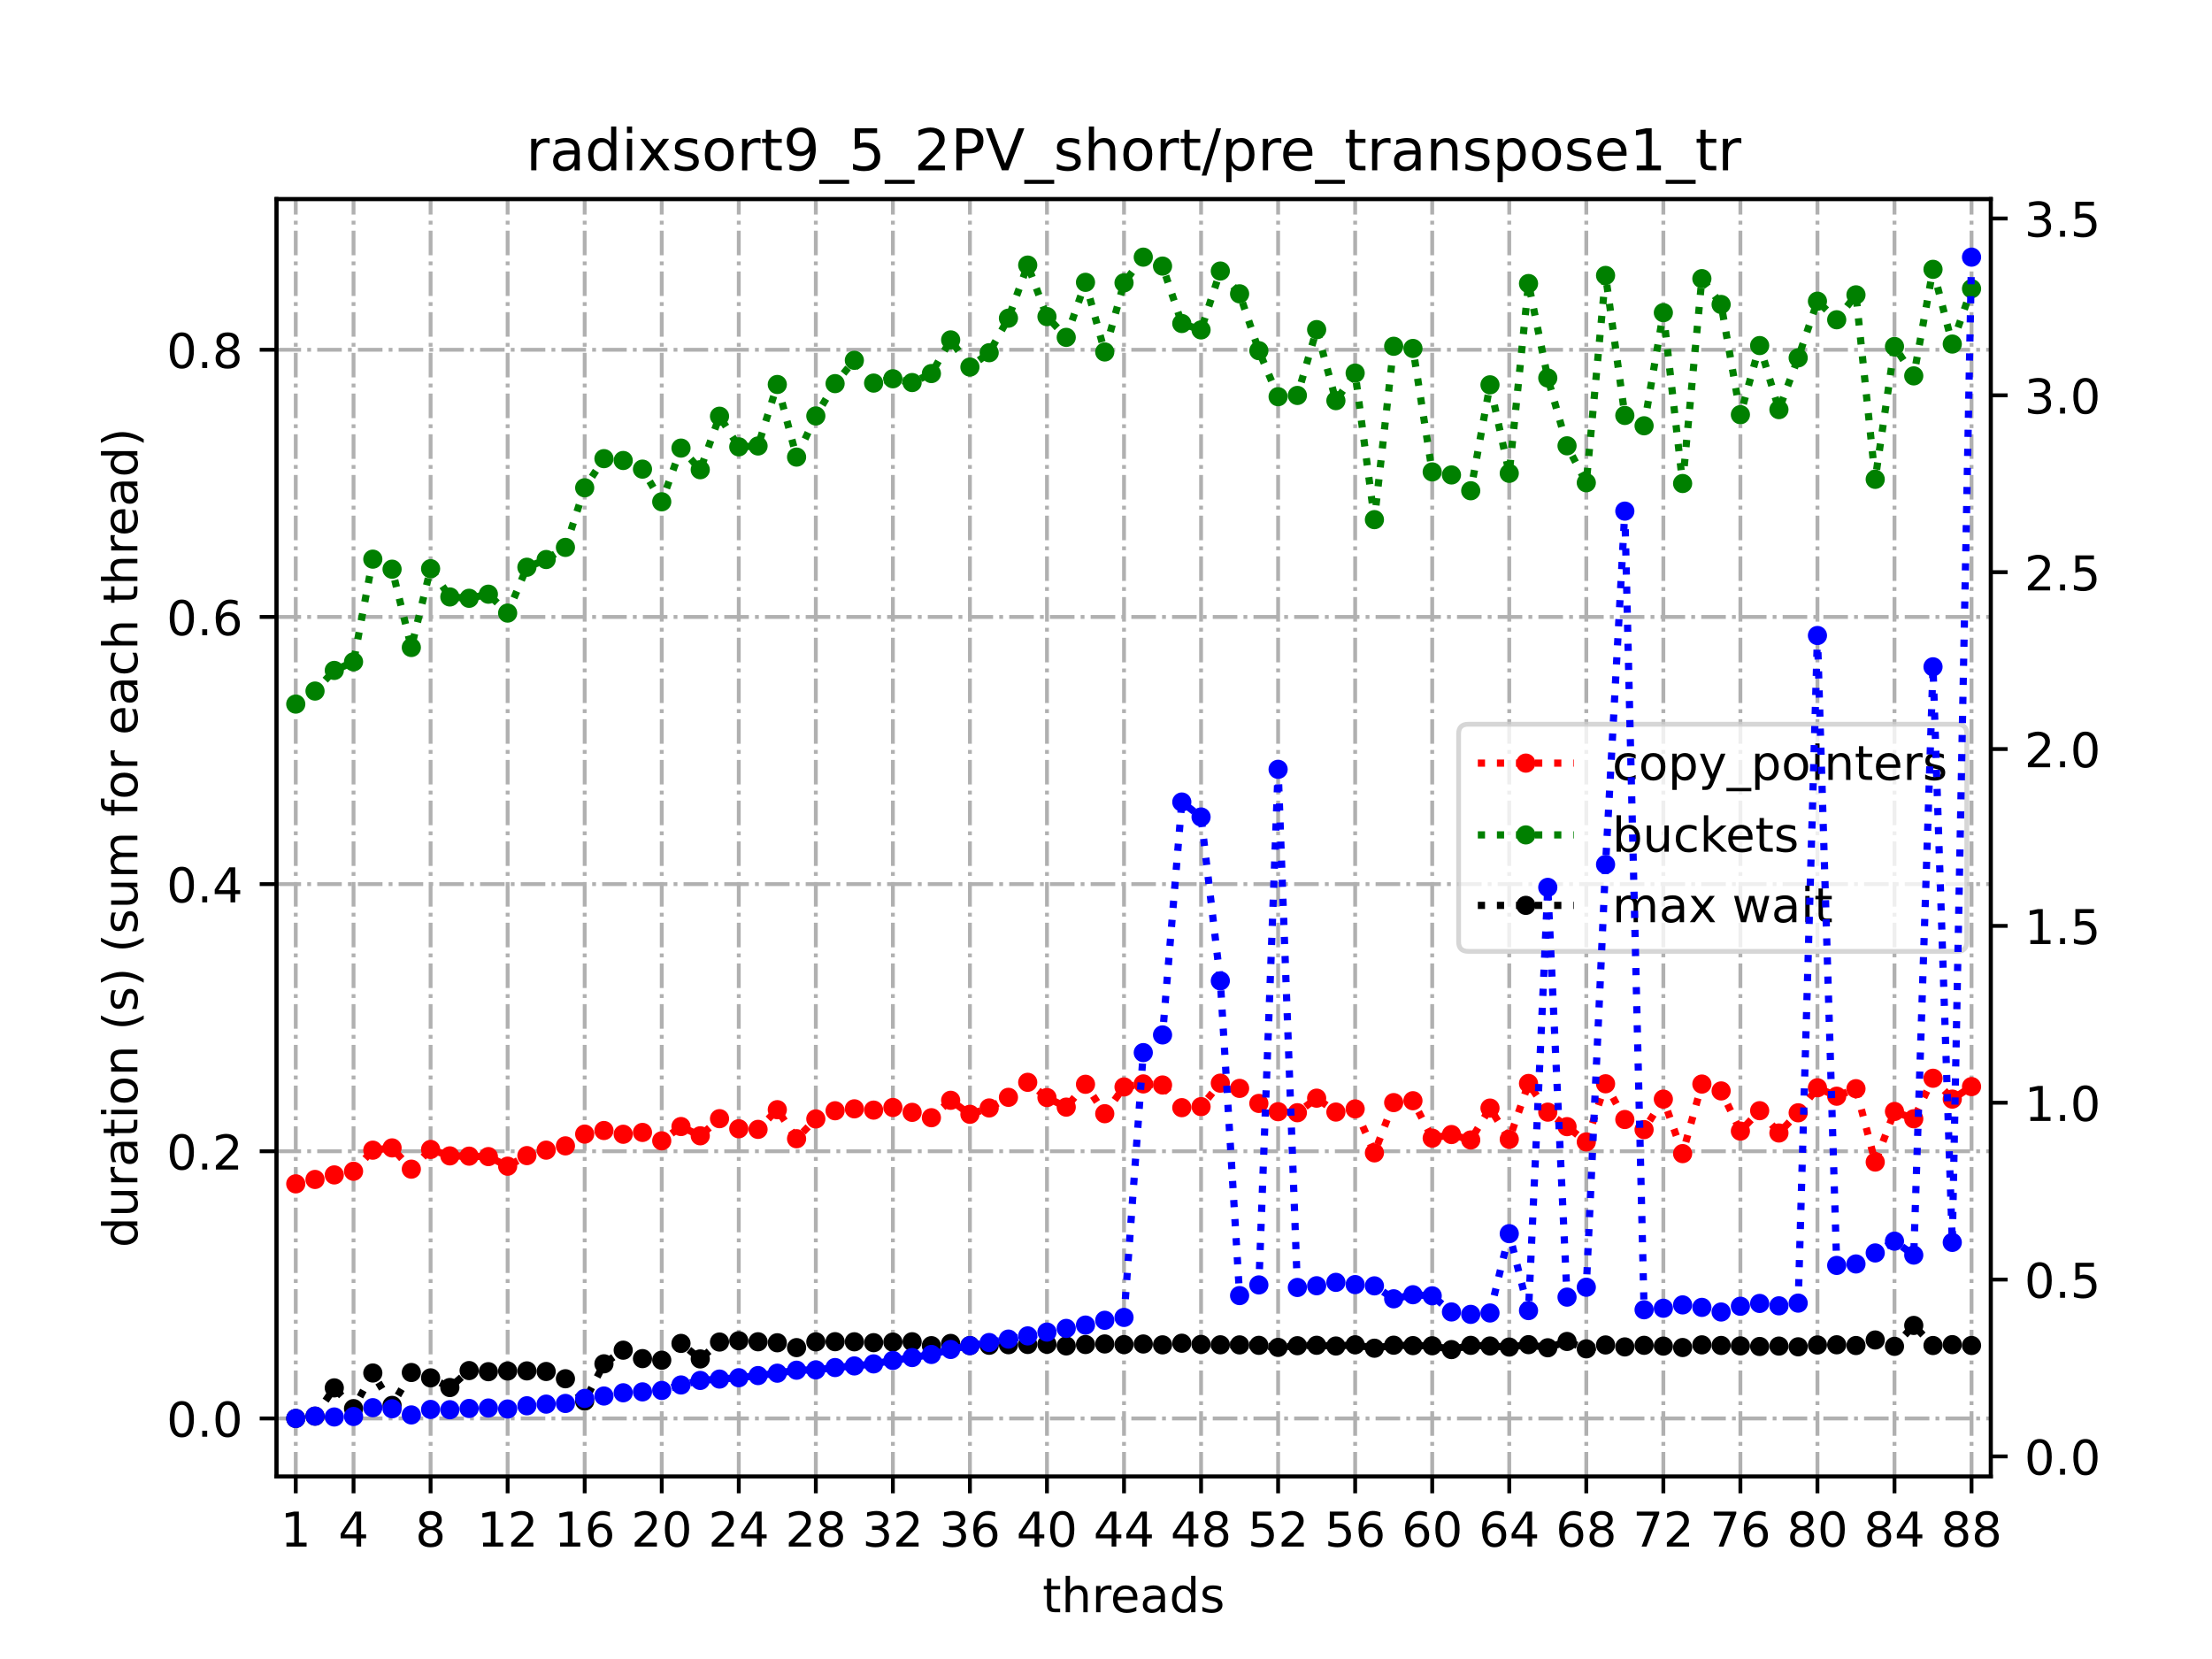 <?xml version="1.0" encoding="utf-8" standalone="no"?>
<!DOCTYPE svg PUBLIC "-//W3C//DTD SVG 1.1//EN"
  "http://www.w3.org/Graphics/SVG/1.1/DTD/svg11.dtd">
<!-- Created with matplotlib (https://matplotlib.org/) -->
<svg height="345.6pt" version="1.1" viewBox="0 0 460.8 345.6" width="460.8pt" xmlns="http://www.w3.org/2000/svg" xmlns:xlink="http://www.w3.org/1999/xlink">
 <defs>
  <style type="text/css">*{stroke-linecap:butt;stroke-linejoin:round;}</style>
 </defs>
 <g id="figure_1">
  <g id="patch_1">
   <path d="M 0 345.6 
L 460.8 345.6 
L 460.8 0 
L 0 0 
z
" style="fill:#ffffff;"/>
  </g>
  <g id="axes_1">
   <g id="patch_2">
    <path d="M 57.6 307.584 
L 414.72 307.584 
L 414.72 41.472 
L 57.6 41.472 
z
" style="fill:#ffffff;"/>
   </g>
   <g id="matplotlib.axis_1">
    <g id="xtick_1">
     <g id="line2d_1">
      <path clip-path="url(#pcb21b9dd16)" d="M 61.613 307.584 
L 61.613 41.472 
" style="fill:none;stroke:#b0b0b0;stroke-dasharray:5.12,1.28,0.8,1.28;stroke-dashoffset:0;stroke-width:0.8;"/>
     </g>
     <g id="line2d_2">
      <defs>
       <path d="M 0 0 
L 0 3.5 
" id="m638b87343b" style="stroke:#000000;stroke-width:0.8;"/>
      </defs>
      <g>
       <use style="stroke:#000000;stroke-width:0.8;" x="61.613" xlink:href="#m638b87343b" y="307.584"/>
      </g>
     </g>
     <g id="text_1">
      <!-- 1 -->
      <g transform="translate(58.431 322.182)scale(0.1 -0.1)">
       <defs>
        <path d="M 12.406 8.297 
L 28.516 8.297 
L 28.516 63.922 
L 10.984 60.406 
L 10.984 69.391 
L 28.422 72.906 
L 38.281 72.906 
L 38.281 8.297 
L 54.391 8.297 
L 54.391 0 
L 12.406 0 
z
" id="DejaVuSans-49"/>
       </defs>
       <use xlink:href="#DejaVuSans-49"/>
      </g>
     </g>
    </g>
    <g id="xtick_2">
     <g id="line2d_3">
      <path clip-path="url(#pcb21b9dd16)" d="M 73.65 307.584 
L 73.65 41.472 
" style="fill:none;stroke:#b0b0b0;stroke-dasharray:5.12,1.28,0.8,1.28;stroke-dashoffset:0;stroke-width:0.8;"/>
     </g>
     <g id="line2d_4">
      <g>
       <use style="stroke:#000000;stroke-width:0.8;" x="73.65" xlink:href="#m638b87343b" y="307.584"/>
      </g>
     </g>
     <g id="text_2">
      <!-- 4 -->
      <g transform="translate(70.469 322.182)scale(0.1 -0.1)">
       <defs>
        <path d="M 37.797 64.312 
L 12.891 25.391 
L 37.797 25.391 
z
M 35.203 72.906 
L 47.609 72.906 
L 47.609 25.391 
L 58.016 25.391 
L 58.016 17.188 
L 47.609 17.188 
L 47.609 0 
L 37.797 0 
L 37.797 17.188 
L 4.891 17.188 
L 4.891 26.703 
z
" id="DejaVuSans-52"/>
       </defs>
       <use xlink:href="#DejaVuSans-52"/>
      </g>
     </g>
    </g>
    <g id="xtick_3">
     <g id="line2d_5">
      <path clip-path="url(#pcb21b9dd16)" d="M 89.701 307.584 
L 89.701 41.472 
" style="fill:none;stroke:#b0b0b0;stroke-dasharray:5.12,1.28,0.8,1.28;stroke-dashoffset:0;stroke-width:0.8;"/>
     </g>
     <g id="line2d_6">
      <g>
       <use style="stroke:#000000;stroke-width:0.8;" x="89.701" xlink:href="#m638b87343b" y="307.584"/>
      </g>
     </g>
     <g id="text_3">
      <!-- 8 -->
      <g transform="translate(86.519 322.182)scale(0.1 -0.1)">
       <defs>
        <path d="M 31.781 34.625 
Q 24.75 34.625 20.719 30.859 
Q 16.703 27.094 16.703 20.516 
Q 16.703 13.922 20.719 10.156 
Q 24.75 6.391 31.781 6.391 
Q 38.812 6.391 42.859 10.172 
Q 46.922 13.969 46.922 20.516 
Q 46.922 27.094 42.891 30.859 
Q 38.875 34.625 31.781 34.625 
z
M 21.922 38.812 
Q 15.578 40.375 12.031 44.719 
Q 8.5 49.078 8.5 55.328 
Q 8.5 64.062 14.719 69.141 
Q 20.953 74.219 31.781 74.219 
Q 42.672 74.219 48.875 69.141 
Q 55.078 64.062 55.078 55.328 
Q 55.078 49.078 51.531 44.719 
Q 48 40.375 41.703 38.812 
Q 48.828 37.156 52.797 32.312 
Q 56.781 27.484 56.781 20.516 
Q 56.781 9.906 50.312 4.234 
Q 43.844 -1.422 31.781 -1.422 
Q 19.734 -1.422 13.25 4.234 
Q 6.781 9.906 6.781 20.516 
Q 6.781 27.484 10.781 32.312 
Q 14.797 37.156 21.922 38.812 
z
M 18.312 54.391 
Q 18.312 48.734 21.844 45.562 
Q 25.391 42.391 31.781 42.391 
Q 38.141 42.391 41.719 45.562 
Q 45.312 48.734 45.312 54.391 
Q 45.312 60.062 41.719 63.234 
Q 38.141 66.406 31.781 66.406 
Q 25.391 66.406 21.844 63.234 
Q 18.312 60.062 18.312 54.391 
z
" id="DejaVuSans-56"/>
       </defs>
       <use xlink:href="#DejaVuSans-56"/>
      </g>
     </g>
    </g>
    <g id="xtick_4">
     <g id="line2d_7">
      <path clip-path="url(#pcb21b9dd16)" d="M 105.751 307.584 
L 105.751 41.472 
" style="fill:none;stroke:#b0b0b0;stroke-dasharray:5.12,1.28,0.8,1.28;stroke-dashoffset:0;stroke-width:0.8;"/>
     </g>
     <g id="line2d_8">
      <g>
       <use style="stroke:#000000;stroke-width:0.8;" x="105.751" xlink:href="#m638b87343b" y="307.584"/>
      </g>
     </g>
     <g id="text_4">
      <!-- 12 -->
      <g transform="translate(99.389 322.182)scale(0.1 -0.1)">
       <defs>
        <path d="M 19.188 8.297 
L 53.609 8.297 
L 53.609 0 
L 7.328 0 
L 7.328 8.297 
Q 12.938 14.109 22.625 23.891 
Q 32.328 33.688 34.812 36.531 
Q 39.547 41.844 41.422 45.531 
Q 43.312 49.219 43.312 52.781 
Q 43.312 58.594 39.234 62.25 
Q 35.156 65.922 28.609 65.922 
Q 23.969 65.922 18.812 64.312 
Q 13.672 62.703 7.812 59.422 
L 7.812 69.391 
Q 13.766 71.781 18.938 73 
Q 24.125 74.219 28.422 74.219 
Q 39.75 74.219 46.484 68.547 
Q 53.219 62.891 53.219 53.422 
Q 53.219 48.922 51.531 44.891 
Q 49.859 40.875 45.406 35.406 
Q 44.188 33.984 37.641 27.219 
Q 31.109 20.453 19.188 8.297 
z
" id="DejaVuSans-50"/>
       </defs>
       <use xlink:href="#DejaVuSans-49"/>
       <use x="63.623" xlink:href="#DejaVuSans-50"/>
      </g>
     </g>
    </g>
    <g id="xtick_5">
     <g id="line2d_9">
      <path clip-path="url(#pcb21b9dd16)" d="M 121.801 307.584 
L 121.801 41.472 
" style="fill:none;stroke:#b0b0b0;stroke-dasharray:5.12,1.28,0.8,1.28;stroke-dashoffset:0;stroke-width:0.8;"/>
     </g>
     <g id="line2d_10">
      <g>
       <use style="stroke:#000000;stroke-width:0.8;" x="121.801" xlink:href="#m638b87343b" y="307.584"/>
      </g>
     </g>
     <g id="text_5">
      <!-- 16 -->
      <g transform="translate(115.439 322.182)scale(0.1 -0.1)">
       <defs>
        <path d="M 33.016 40.375 
Q 26.375 40.375 22.484 35.828 
Q 18.609 31.297 18.609 23.391 
Q 18.609 15.531 22.484 10.953 
Q 26.375 6.391 33.016 6.391 
Q 39.656 6.391 43.531 10.953 
Q 47.406 15.531 47.406 23.391 
Q 47.406 31.297 43.531 35.828 
Q 39.656 40.375 33.016 40.375 
z
M 52.594 71.297 
L 52.594 62.312 
Q 48.875 64.062 45.094 64.984 
Q 41.312 65.922 37.594 65.922 
Q 27.828 65.922 22.672 59.328 
Q 17.531 52.734 16.797 39.406 
Q 19.672 43.656 24.016 45.922 
Q 28.375 48.188 33.594 48.188 
Q 44.578 48.188 50.953 41.516 
Q 57.328 34.859 57.328 23.391 
Q 57.328 12.156 50.688 5.359 
Q 44.047 -1.422 33.016 -1.422 
Q 20.359 -1.422 13.672 8.266 
Q 6.984 17.969 6.984 36.375 
Q 6.984 53.656 15.188 63.938 
Q 23.391 74.219 37.203 74.219 
Q 40.922 74.219 44.703 73.484 
Q 48.484 72.75 52.594 71.297 
z
" id="DejaVuSans-54"/>
       </defs>
       <use xlink:href="#DejaVuSans-49"/>
       <use x="63.623" xlink:href="#DejaVuSans-54"/>
      </g>
     </g>
    </g>
    <g id="xtick_6">
     <g id="line2d_11">
      <path clip-path="url(#pcb21b9dd16)" d="M 137.852 307.584 
L 137.852 41.472 
" style="fill:none;stroke:#b0b0b0;stroke-dasharray:5.12,1.28,0.8,1.28;stroke-dashoffset:0;stroke-width:0.8;"/>
     </g>
     <g id="line2d_12">
      <g>
       <use style="stroke:#000000;stroke-width:0.8;" x="137.852" xlink:href="#m638b87343b" y="307.584"/>
      </g>
     </g>
     <g id="text_6">
      <!-- 20 -->
      <g transform="translate(131.489 322.182)scale(0.1 -0.1)">
       <defs>
        <path d="M 31.781 66.406 
Q 24.172 66.406 20.328 58.906 
Q 16.5 51.422 16.5 36.375 
Q 16.5 21.391 20.328 13.891 
Q 24.172 6.391 31.781 6.391 
Q 39.453 6.391 43.281 13.891 
Q 47.125 21.391 47.125 36.375 
Q 47.125 51.422 43.281 58.906 
Q 39.453 66.406 31.781 66.406 
z
M 31.781 74.219 
Q 44.047 74.219 50.516 64.516 
Q 56.984 54.828 56.984 36.375 
Q 56.984 17.969 50.516 8.266 
Q 44.047 -1.422 31.781 -1.422 
Q 19.531 -1.422 13.062 8.266 
Q 6.594 17.969 6.594 36.375 
Q 6.594 54.828 13.062 64.516 
Q 19.531 74.219 31.781 74.219 
z
" id="DejaVuSans-48"/>
       </defs>
       <use xlink:href="#DejaVuSans-50"/>
       <use x="63.623" xlink:href="#DejaVuSans-48"/>
      </g>
     </g>
    </g>
    <g id="xtick_7">
     <g id="line2d_13">
      <path clip-path="url(#pcb21b9dd16)" d="M 153.902 307.584 
L 153.902 41.472 
" style="fill:none;stroke:#b0b0b0;stroke-dasharray:5.12,1.28,0.8,1.28;stroke-dashoffset:0;stroke-width:0.8;"/>
     </g>
     <g id="line2d_14">
      <g>
       <use style="stroke:#000000;stroke-width:0.8;" x="153.902" xlink:href="#m638b87343b" y="307.584"/>
      </g>
     </g>
     <g id="text_7">
      <!-- 24 -->
      <g transform="translate(147.54 322.182)scale(0.1 -0.1)">
       <use xlink:href="#DejaVuSans-50"/>
       <use x="63.623" xlink:href="#DejaVuSans-52"/>
      </g>
     </g>
    </g>
    <g id="xtick_8">
     <g id="line2d_15">
      <path clip-path="url(#pcb21b9dd16)" d="M 169.952 307.584 
L 169.952 41.472 
" style="fill:none;stroke:#b0b0b0;stroke-dasharray:5.12,1.28,0.8,1.28;stroke-dashoffset:0;stroke-width:0.8;"/>
     </g>
     <g id="line2d_16">
      <g>
       <use style="stroke:#000000;stroke-width:0.8;" x="169.952" xlink:href="#m638b87343b" y="307.584"/>
      </g>
     </g>
     <g id="text_8">
      <!-- 28 -->
      <g transform="translate(163.59 322.182)scale(0.1 -0.1)">
       <use xlink:href="#DejaVuSans-50"/>
       <use x="63.623" xlink:href="#DejaVuSans-56"/>
      </g>
     </g>
    </g>
    <g id="xtick_9">
     <g id="line2d_17">
      <path clip-path="url(#pcb21b9dd16)" d="M 186.003 307.584 
L 186.003 41.472 
" style="fill:none;stroke:#b0b0b0;stroke-dasharray:5.12,1.28,0.8,1.28;stroke-dashoffset:0;stroke-width:0.8;"/>
     </g>
     <g id="line2d_18">
      <g>
       <use style="stroke:#000000;stroke-width:0.8;" x="186.003" xlink:href="#m638b87343b" y="307.584"/>
      </g>
     </g>
     <g id="text_9">
      <!-- 32 -->
      <g transform="translate(179.64 322.182)scale(0.1 -0.1)">
       <defs>
        <path d="M 40.578 39.312 
Q 47.656 37.797 51.625 33 
Q 55.609 28.219 55.609 21.188 
Q 55.609 10.406 48.188 4.484 
Q 40.766 -1.422 27.094 -1.422 
Q 22.516 -1.422 17.656 -0.516 
Q 12.797 0.391 7.625 2.203 
L 7.625 11.719 
Q 11.719 9.328 16.594 8.109 
Q 21.484 6.891 26.812 6.891 
Q 36.078 6.891 40.938 10.547 
Q 45.797 14.203 45.797 21.188 
Q 45.797 27.641 41.281 31.266 
Q 36.766 34.906 28.719 34.906 
L 20.219 34.906 
L 20.219 43.016 
L 29.109 43.016 
Q 36.375 43.016 40.234 45.922 
Q 44.094 48.828 44.094 54.297 
Q 44.094 59.906 40.109 62.906 
Q 36.141 65.922 28.719 65.922 
Q 24.656 65.922 20.016 65.031 
Q 15.375 64.156 9.812 62.312 
L 9.812 71.094 
Q 15.438 72.656 20.344 73.438 
Q 25.25 74.219 29.594 74.219 
Q 40.828 74.219 47.359 69.109 
Q 53.906 64.016 53.906 55.328 
Q 53.906 49.266 50.438 45.094 
Q 46.969 40.922 40.578 39.312 
z
" id="DejaVuSans-51"/>
       </defs>
       <use xlink:href="#DejaVuSans-51"/>
       <use x="63.623" xlink:href="#DejaVuSans-50"/>
      </g>
     </g>
    </g>
    <g id="xtick_10">
     <g id="line2d_19">
      <path clip-path="url(#pcb21b9dd16)" d="M 202.053 307.584 
L 202.053 41.472 
" style="fill:none;stroke:#b0b0b0;stroke-dasharray:5.12,1.28,0.8,1.28;stroke-dashoffset:0;stroke-width:0.8;"/>
     </g>
     <g id="line2d_20">
      <g>
       <use style="stroke:#000000;stroke-width:0.8;" x="202.053" xlink:href="#m638b87343b" y="307.584"/>
      </g>
     </g>
     <g id="text_10">
      <!-- 36 -->
      <g transform="translate(195.691 322.182)scale(0.1 -0.1)">
       <use xlink:href="#DejaVuSans-51"/>
       <use x="63.623" xlink:href="#DejaVuSans-54"/>
      </g>
     </g>
    </g>
    <g id="xtick_11">
     <g id="line2d_21">
      <path clip-path="url(#pcb21b9dd16)" d="M 218.103 307.584 
L 218.103 41.472 
" style="fill:none;stroke:#b0b0b0;stroke-dasharray:5.12,1.28,0.8,1.28;stroke-dashoffset:0;stroke-width:0.8;"/>
     </g>
     <g id="line2d_22">
      <g>
       <use style="stroke:#000000;stroke-width:0.8;" x="218.103" xlink:href="#m638b87343b" y="307.584"/>
      </g>
     </g>
     <g id="text_11">
      <!-- 40 -->
      <g transform="translate(211.741 322.182)scale(0.1 -0.1)">
       <use xlink:href="#DejaVuSans-52"/>
       <use x="63.623" xlink:href="#DejaVuSans-48"/>
      </g>
     </g>
    </g>
    <g id="xtick_12">
     <g id="line2d_23">
      <path clip-path="url(#pcb21b9dd16)" d="M 234.154 307.584 
L 234.154 41.472 
" style="fill:none;stroke:#b0b0b0;stroke-dasharray:5.12,1.28,0.8,1.28;stroke-dashoffset:0;stroke-width:0.8;"/>
     </g>
     <g id="line2d_24">
      <g>
       <use style="stroke:#000000;stroke-width:0.8;" x="234.154" xlink:href="#m638b87343b" y="307.584"/>
      </g>
     </g>
     <g id="text_12">
      <!-- 44 -->
      <g transform="translate(227.791 322.182)scale(0.1 -0.1)">
       <use xlink:href="#DejaVuSans-52"/>
       <use x="63.623" xlink:href="#DejaVuSans-52"/>
      </g>
     </g>
    </g>
    <g id="xtick_13">
     <g id="line2d_25">
      <path clip-path="url(#pcb21b9dd16)" d="M 250.204 307.584 
L 250.204 41.472 
" style="fill:none;stroke:#b0b0b0;stroke-dasharray:5.12,1.28,0.8,1.28;stroke-dashoffset:0;stroke-width:0.8;"/>
     </g>
     <g id="line2d_26">
      <g>
       <use style="stroke:#000000;stroke-width:0.8;" x="250.204" xlink:href="#m638b87343b" y="307.584"/>
      </g>
     </g>
     <g id="text_13">
      <!-- 48 -->
      <g transform="translate(243.842 322.182)scale(0.1 -0.1)">
       <use xlink:href="#DejaVuSans-52"/>
       <use x="63.623" xlink:href="#DejaVuSans-56"/>
      </g>
     </g>
    </g>
    <g id="xtick_14">
     <g id="line2d_27">
      <path clip-path="url(#pcb21b9dd16)" d="M 266.254 307.584 
L 266.254 41.472 
" style="fill:none;stroke:#b0b0b0;stroke-dasharray:5.12,1.28,0.8,1.28;stroke-dashoffset:0;stroke-width:0.8;"/>
     </g>
     <g id="line2d_28">
      <g>
       <use style="stroke:#000000;stroke-width:0.8;" x="266.254" xlink:href="#m638b87343b" y="307.584"/>
      </g>
     </g>
     <g id="text_14">
      <!-- 52 -->
      <g transform="translate(259.892 322.182)scale(0.1 -0.1)">
       <defs>
        <path d="M 10.797 72.906 
L 49.516 72.906 
L 49.516 64.594 
L 19.828 64.594 
L 19.828 46.734 
Q 21.969 47.469 24.109 47.828 
Q 26.266 48.188 28.422 48.188 
Q 40.625 48.188 47.75 41.5 
Q 54.891 34.812 54.891 23.391 
Q 54.891 11.625 47.562 5.094 
Q 40.234 -1.422 26.906 -1.422 
Q 22.312 -1.422 17.547 -0.641 
Q 12.797 0.141 7.719 1.703 
L 7.719 11.625 
Q 12.109 9.234 16.797 8.062 
Q 21.484 6.891 26.703 6.891 
Q 35.156 6.891 40.078 11.328 
Q 45.016 15.766 45.016 23.391 
Q 45.016 31 40.078 35.438 
Q 35.156 39.891 26.703 39.891 
Q 22.75 39.891 18.812 39.016 
Q 14.891 38.141 10.797 36.281 
z
" id="DejaVuSans-53"/>
       </defs>
       <use xlink:href="#DejaVuSans-53"/>
       <use x="63.623" xlink:href="#DejaVuSans-50"/>
      </g>
     </g>
    </g>
    <g id="xtick_15">
     <g id="line2d_29">
      <path clip-path="url(#pcb21b9dd16)" d="M 282.305 307.584 
L 282.305 41.472 
" style="fill:none;stroke:#b0b0b0;stroke-dasharray:5.12,1.28,0.8,1.28;stroke-dashoffset:0;stroke-width:0.8;"/>
     </g>
     <g id="line2d_30">
      <g>
       <use style="stroke:#000000;stroke-width:0.8;" x="282.305" xlink:href="#m638b87343b" y="307.584"/>
      </g>
     </g>
     <g id="text_15">
      <!-- 56 -->
      <g transform="translate(275.942 322.182)scale(0.1 -0.1)">
       <use xlink:href="#DejaVuSans-53"/>
       <use x="63.623" xlink:href="#DejaVuSans-54"/>
      </g>
     </g>
    </g>
    <g id="xtick_16">
     <g id="line2d_31">
      <path clip-path="url(#pcb21b9dd16)" d="M 298.355 307.584 
L 298.355 41.472 
" style="fill:none;stroke:#b0b0b0;stroke-dasharray:5.12,1.28,0.8,1.28;stroke-dashoffset:0;stroke-width:0.8;"/>
     </g>
     <g id="line2d_32">
      <g>
       <use style="stroke:#000000;stroke-width:0.8;" x="298.355" xlink:href="#m638b87343b" y="307.584"/>
      </g>
     </g>
     <g id="text_16">
      <!-- 60 -->
      <g transform="translate(291.993 322.182)scale(0.1 -0.1)">
       <use xlink:href="#DejaVuSans-54"/>
       <use x="63.623" xlink:href="#DejaVuSans-48"/>
      </g>
     </g>
    </g>
    <g id="xtick_17">
     <g id="line2d_33">
      <path clip-path="url(#pcb21b9dd16)" d="M 314.405 307.584 
L 314.405 41.472 
" style="fill:none;stroke:#b0b0b0;stroke-dasharray:5.12,1.28,0.8,1.28;stroke-dashoffset:0;stroke-width:0.8;"/>
     </g>
     <g id="line2d_34">
      <g>
       <use style="stroke:#000000;stroke-width:0.8;" x="314.405" xlink:href="#m638b87343b" y="307.584"/>
      </g>
     </g>
     <g id="text_17">
      <!-- 64 -->
      <g transform="translate(308.043 322.182)scale(0.1 -0.1)">
       <use xlink:href="#DejaVuSans-54"/>
       <use x="63.623" xlink:href="#DejaVuSans-52"/>
      </g>
     </g>
    </g>
    <g id="xtick_18">
     <g id="line2d_35">
      <path clip-path="url(#pcb21b9dd16)" d="M 330.456 307.584 
L 330.456 41.472 
" style="fill:none;stroke:#b0b0b0;stroke-dasharray:5.12,1.28,0.8,1.28;stroke-dashoffset:0;stroke-width:0.8;"/>
     </g>
     <g id="line2d_36">
      <g>
       <use style="stroke:#000000;stroke-width:0.8;" x="330.456" xlink:href="#m638b87343b" y="307.584"/>
      </g>
     </g>
     <g id="text_18">
      <!-- 68 -->
      <g transform="translate(324.093 322.182)scale(0.1 -0.1)">
       <use xlink:href="#DejaVuSans-54"/>
       <use x="63.623" xlink:href="#DejaVuSans-56"/>
      </g>
     </g>
    </g>
    <g id="xtick_19">
     <g id="line2d_37">
      <path clip-path="url(#pcb21b9dd16)" d="M 346.506 307.584 
L 346.506 41.472 
" style="fill:none;stroke:#b0b0b0;stroke-dasharray:5.12,1.28,0.8,1.28;stroke-dashoffset:0;stroke-width:0.8;"/>
     </g>
     <g id="line2d_38">
      <g>
       <use style="stroke:#000000;stroke-width:0.8;" x="346.506" xlink:href="#m638b87343b" y="307.584"/>
      </g>
     </g>
     <g id="text_19">
      <!-- 72 -->
      <g transform="translate(340.144 322.182)scale(0.1 -0.1)">
       <defs>
        <path d="M 8.203 72.906 
L 55.078 72.906 
L 55.078 68.703 
L 28.609 0 
L 18.312 0 
L 43.219 64.594 
L 8.203 64.594 
z
" id="DejaVuSans-55"/>
       </defs>
       <use xlink:href="#DejaVuSans-55"/>
       <use x="63.623" xlink:href="#DejaVuSans-50"/>
      </g>
     </g>
    </g>
    <g id="xtick_20">
     <g id="line2d_39">
      <path clip-path="url(#pcb21b9dd16)" d="M 362.556 307.584 
L 362.556 41.472 
" style="fill:none;stroke:#b0b0b0;stroke-dasharray:5.12,1.28,0.8,1.28;stroke-dashoffset:0;stroke-width:0.8;"/>
     </g>
     <g id="line2d_40">
      <g>
       <use style="stroke:#000000;stroke-width:0.8;" x="362.556" xlink:href="#m638b87343b" y="307.584"/>
      </g>
     </g>
     <g id="text_20">
      <!-- 76 -->
      <g transform="translate(356.194 322.182)scale(0.1 -0.1)">
       <use xlink:href="#DejaVuSans-55"/>
       <use x="63.623" xlink:href="#DejaVuSans-54"/>
      </g>
     </g>
    </g>
    <g id="xtick_21">
     <g id="line2d_41">
      <path clip-path="url(#pcb21b9dd16)" d="M 378.607 307.584 
L 378.607 41.472 
" style="fill:none;stroke:#b0b0b0;stroke-dasharray:5.12,1.28,0.8,1.28;stroke-dashoffset:0;stroke-width:0.8;"/>
     </g>
     <g id="line2d_42">
      <g>
       <use style="stroke:#000000;stroke-width:0.8;" x="378.607" xlink:href="#m638b87343b" y="307.584"/>
      </g>
     </g>
     <g id="text_21">
      <!-- 80 -->
      <g transform="translate(372.244 322.182)scale(0.1 -0.1)">
       <use xlink:href="#DejaVuSans-56"/>
       <use x="63.623" xlink:href="#DejaVuSans-48"/>
      </g>
     </g>
    </g>
    <g id="xtick_22">
     <g id="line2d_43">
      <path clip-path="url(#pcb21b9dd16)" d="M 394.657 307.584 
L 394.657 41.472 
" style="fill:none;stroke:#b0b0b0;stroke-dasharray:5.12,1.28,0.8,1.28;stroke-dashoffset:0;stroke-width:0.8;"/>
     </g>
     <g id="line2d_44">
      <g>
       <use style="stroke:#000000;stroke-width:0.8;" x="394.657" xlink:href="#m638b87343b" y="307.584"/>
      </g>
     </g>
     <g id="text_22">
      <!-- 84 -->
      <g transform="translate(388.295 322.182)scale(0.1 -0.1)">
       <use xlink:href="#DejaVuSans-56"/>
       <use x="63.623" xlink:href="#DejaVuSans-52"/>
      </g>
     </g>
    </g>
    <g id="xtick_23">
     <g id="line2d_45">
      <path clip-path="url(#pcb21b9dd16)" d="M 410.707 307.584 
L 410.707 41.472 
" style="fill:none;stroke:#b0b0b0;stroke-dasharray:5.12,1.28,0.8,1.28;stroke-dashoffset:0;stroke-width:0.8;"/>
     </g>
     <g id="line2d_46">
      <g>
       <use style="stroke:#000000;stroke-width:0.8;" x="410.707" xlink:href="#m638b87343b" y="307.584"/>
      </g>
     </g>
     <g id="text_23">
      <!-- 88 -->
      <g transform="translate(404.345 322.182)scale(0.1 -0.1)">
       <use xlink:href="#DejaVuSans-56"/>
       <use x="63.623" xlink:href="#DejaVuSans-56"/>
      </g>
     </g>
    </g>
    <g id="text_24">
     <!-- threads -->
     <g transform="translate(217.169 335.861)scale(0.1 -0.1)">
      <defs>
       <path d="M 18.312 70.219 
L 18.312 54.688 
L 36.812 54.688 
L 36.812 47.703 
L 18.312 47.703 
L 18.312 18.016 
Q 18.312 11.328 20.141 9.422 
Q 21.969 7.516 27.594 7.516 
L 36.812 7.516 
L 36.812 0 
L 27.594 0 
Q 17.188 0 13.234 3.875 
Q 9.281 7.766 9.281 18.016 
L 9.281 47.703 
L 2.688 47.703 
L 2.688 54.688 
L 9.281 54.688 
L 9.281 70.219 
z
" id="DejaVuSans-116"/>
       <path d="M 54.891 33.016 
L 54.891 0 
L 45.906 0 
L 45.906 32.719 
Q 45.906 40.484 42.875 44.328 
Q 39.844 48.188 33.797 48.188 
Q 26.516 48.188 22.312 43.547 
Q 18.109 38.922 18.109 30.906 
L 18.109 0 
L 9.078 0 
L 9.078 75.984 
L 18.109 75.984 
L 18.109 46.188 
Q 21.344 51.125 25.703 53.562 
Q 30.078 56 35.797 56 
Q 45.219 56 50.047 50.172 
Q 54.891 44.344 54.891 33.016 
z
" id="DejaVuSans-104"/>
       <path d="M 41.109 46.297 
Q 39.594 47.172 37.812 47.578 
Q 36.031 48 33.891 48 
Q 26.266 48 22.188 43.047 
Q 18.109 38.094 18.109 28.812 
L 18.109 0 
L 9.078 0 
L 9.078 54.688 
L 18.109 54.688 
L 18.109 46.188 
Q 20.953 51.172 25.484 53.578 
Q 30.031 56 36.531 56 
Q 37.453 56 38.578 55.875 
Q 39.703 55.766 41.062 55.516 
z
" id="DejaVuSans-114"/>
       <path d="M 56.203 29.594 
L 56.203 25.203 
L 14.891 25.203 
Q 15.484 15.922 20.484 11.062 
Q 25.484 6.203 34.422 6.203 
Q 39.594 6.203 44.453 7.469 
Q 49.312 8.734 54.109 11.281 
L 54.109 2.781 
Q 49.266 0.734 44.188 -0.344 
Q 39.109 -1.422 33.891 -1.422 
Q 20.797 -1.422 13.156 6.188 
Q 5.516 13.812 5.516 26.812 
Q 5.516 40.234 12.766 48.109 
Q 20.016 56 32.328 56 
Q 43.359 56 49.781 48.891 
Q 56.203 41.797 56.203 29.594 
z
M 47.219 32.234 
Q 47.125 39.594 43.094 43.984 
Q 39.062 48.391 32.422 48.391 
Q 24.906 48.391 20.391 44.141 
Q 15.875 39.891 15.188 32.172 
z
" id="DejaVuSans-101"/>
       <path d="M 34.281 27.484 
Q 23.391 27.484 19.188 25 
Q 14.984 22.516 14.984 16.5 
Q 14.984 11.719 18.141 8.906 
Q 21.297 6.109 26.703 6.109 
Q 34.188 6.109 38.703 11.406 
Q 43.219 16.703 43.219 25.484 
L 43.219 27.484 
z
M 52.203 31.203 
L 52.203 0 
L 43.219 0 
L 43.219 8.297 
Q 40.141 3.328 35.547 0.953 
Q 30.953 -1.422 24.312 -1.422 
Q 15.922 -1.422 10.953 3.297 
Q 6 8.016 6 15.922 
Q 6 25.141 12.172 29.828 
Q 18.359 34.516 30.609 34.516 
L 43.219 34.516 
L 43.219 35.406 
Q 43.219 41.609 39.141 45 
Q 35.062 48.391 27.688 48.391 
Q 23 48.391 18.547 47.266 
Q 14.109 46.141 10.016 43.891 
L 10.016 52.203 
Q 14.938 54.109 19.578 55.047 
Q 24.219 56 28.609 56 
Q 40.484 56 46.344 49.844 
Q 52.203 43.703 52.203 31.203 
z
" id="DejaVuSans-97"/>
       <path d="M 45.406 46.391 
L 45.406 75.984 
L 54.391 75.984 
L 54.391 0 
L 45.406 0 
L 45.406 8.203 
Q 42.578 3.328 38.25 0.953 
Q 33.938 -1.422 27.875 -1.422 
Q 17.969 -1.422 11.734 6.484 
Q 5.516 14.406 5.516 27.297 
Q 5.516 40.188 11.734 48.094 
Q 17.969 56 27.875 56 
Q 33.938 56 38.25 53.625 
Q 42.578 51.266 45.406 46.391 
z
M 14.797 27.297 
Q 14.797 17.391 18.875 11.75 
Q 22.953 6.109 30.078 6.109 
Q 37.203 6.109 41.297 11.75 
Q 45.406 17.391 45.406 27.297 
Q 45.406 37.203 41.297 42.844 
Q 37.203 48.484 30.078 48.484 
Q 22.953 48.484 18.875 42.844 
Q 14.797 37.203 14.797 27.297 
z
" id="DejaVuSans-100"/>
       <path d="M 44.281 53.078 
L 44.281 44.578 
Q 40.484 46.531 36.375 47.5 
Q 32.281 48.484 27.875 48.484 
Q 21.188 48.484 17.844 46.438 
Q 14.5 44.391 14.5 40.281 
Q 14.5 37.156 16.891 35.375 
Q 19.281 33.594 26.516 31.984 
L 29.594 31.297 
Q 39.156 29.25 43.188 25.516 
Q 47.219 21.781 47.219 15.094 
Q 47.219 7.469 41.188 3.016 
Q 35.156 -1.422 24.609 -1.422 
Q 20.219 -1.422 15.453 -0.562 
Q 10.688 0.297 5.422 2 
L 5.422 11.281 
Q 10.406 8.688 15.234 7.391 
Q 20.062 6.109 24.812 6.109 
Q 31.156 6.109 34.562 8.281 
Q 37.984 10.453 37.984 14.406 
Q 37.984 18.062 35.516 20.016 
Q 33.062 21.969 24.703 23.781 
L 21.578 24.516 
Q 13.234 26.266 9.516 29.906 
Q 5.812 33.547 5.812 39.891 
Q 5.812 47.609 11.281 51.797 
Q 16.75 56 26.812 56 
Q 31.781 56 36.172 55.266 
Q 40.578 54.547 44.281 53.078 
z
" id="DejaVuSans-115"/>
      </defs>
      <use xlink:href="#DejaVuSans-116"/>
      <use x="39.209" xlink:href="#DejaVuSans-104"/>
      <use x="102.588" xlink:href="#DejaVuSans-114"/>
      <use x="141.451" xlink:href="#DejaVuSans-101"/>
      <use x="202.975" xlink:href="#DejaVuSans-97"/>
      <use x="264.254" xlink:href="#DejaVuSans-100"/>
      <use x="327.73" xlink:href="#DejaVuSans-115"/>
     </g>
    </g>
   </g>
   <g id="matplotlib.axis_2">
    <g id="ytick_1">
     <g id="line2d_47">
      <path clip-path="url(#pcb21b9dd16)" d="M 57.6 295.489 
L 414.72 295.489 
" style="fill:none;stroke:#b0b0b0;stroke-dasharray:5.12,1.28,0.8,1.28;stroke-dashoffset:0;stroke-width:0.8;"/>
     </g>
     <g id="line2d_48">
      <defs>
       <path d="M 0 0 
L -3.5 0 
" id="m43131add54" style="stroke:#000000;stroke-width:0.8;"/>
      </defs>
      <g>
       <use style="stroke:#000000;stroke-width:0.8;" x="57.6" xlink:href="#m43131add54" y="295.489"/>
      </g>
     </g>
     <g id="text_25">
      <!-- 0.0 -->
      <g transform="translate(34.697 299.288)scale(0.1 -0.1)">
       <defs>
        <path d="M 10.688 12.406 
L 21 12.406 
L 21 0 
L 10.688 0 
z
" id="DejaVuSans-46"/>
       </defs>
       <use xlink:href="#DejaVuSans-48"/>
       <use x="63.623" xlink:href="#DejaVuSans-46"/>
       <use x="95.41" xlink:href="#DejaVuSans-48"/>
      </g>
     </g>
    </g>
    <g id="ytick_2">
     <g id="line2d_49">
      <path clip-path="url(#pcb21b9dd16)" d="M 57.6 239.833 
L 414.72 239.833 
" style="fill:none;stroke:#b0b0b0;stroke-dasharray:5.12,1.28,0.8,1.28;stroke-dashoffset:0;stroke-width:0.8;"/>
     </g>
     <g id="line2d_50">
      <g>
       <use style="stroke:#000000;stroke-width:0.8;" x="57.6" xlink:href="#m43131add54" y="239.833"/>
      </g>
     </g>
     <g id="text_26">
      <!-- 0.2 -->
      <g transform="translate(34.697 243.632)scale(0.1 -0.1)">
       <use xlink:href="#DejaVuSans-48"/>
       <use x="63.623" xlink:href="#DejaVuSans-46"/>
       <use x="95.41" xlink:href="#DejaVuSans-50"/>
      </g>
     </g>
    </g>
    <g id="ytick_3">
     <g id="line2d_51">
      <path clip-path="url(#pcb21b9dd16)" d="M 57.6 184.177 
L 414.72 184.177 
" style="fill:none;stroke:#b0b0b0;stroke-dasharray:5.12,1.28,0.8,1.28;stroke-dashoffset:0;stroke-width:0.8;"/>
     </g>
     <g id="line2d_52">
      <g>
       <use style="stroke:#000000;stroke-width:0.8;" x="57.6" xlink:href="#m43131add54" y="184.177"/>
      </g>
     </g>
     <g id="text_27">
      <!-- 0.4 -->
      <g transform="translate(34.697 187.976)scale(0.1 -0.1)">
       <use xlink:href="#DejaVuSans-48"/>
       <use x="63.623" xlink:href="#DejaVuSans-46"/>
       <use x="95.41" xlink:href="#DejaVuSans-52"/>
      </g>
     </g>
    </g>
    <g id="ytick_4">
     <g id="line2d_53">
      <path clip-path="url(#pcb21b9dd16)" d="M 57.6 128.521 
L 414.72 128.521 
" style="fill:none;stroke:#b0b0b0;stroke-dasharray:5.12,1.28,0.8,1.28;stroke-dashoffset:0;stroke-width:0.8;"/>
     </g>
     <g id="line2d_54">
      <g>
       <use style="stroke:#000000;stroke-width:0.8;" x="57.6" xlink:href="#m43131add54" y="128.521"/>
      </g>
     </g>
     <g id="text_28">
      <!-- 0.6 -->
      <g transform="translate(34.697 132.32)scale(0.1 -0.1)">
       <use xlink:href="#DejaVuSans-48"/>
       <use x="63.623" xlink:href="#DejaVuSans-46"/>
       <use x="95.41" xlink:href="#DejaVuSans-54"/>
      </g>
     </g>
    </g>
    <g id="ytick_5">
     <g id="line2d_55">
      <path clip-path="url(#pcb21b9dd16)" d="M 57.6 72.865 
L 414.72 72.865 
" style="fill:none;stroke:#b0b0b0;stroke-dasharray:5.12,1.28,0.8,1.28;stroke-dashoffset:0;stroke-width:0.8;"/>
     </g>
     <g id="line2d_56">
      <g>
       <use style="stroke:#000000;stroke-width:0.8;" x="57.6" xlink:href="#m43131add54" y="72.865"/>
      </g>
     </g>
     <g id="text_29">
      <!-- 0.8 -->
      <g transform="translate(34.697 76.664)scale(0.1 -0.1)">
       <use xlink:href="#DejaVuSans-48"/>
       <use x="63.623" xlink:href="#DejaVuSans-46"/>
       <use x="95.41" xlink:href="#DejaVuSans-56"/>
      </g>
     </g>
    </g>
    <g id="text_30">
     <!-- duration (s) (sum for each thread) -->
     <g transform="translate(28.617 259.885)rotate(-90)scale(0.1 -0.1)">
      <defs>
       <path d="M 8.5 21.578 
L 8.5 54.688 
L 17.484 54.688 
L 17.484 21.922 
Q 17.484 14.156 20.5 10.266 
Q 23.531 6.391 29.594 6.391 
Q 36.859 6.391 41.078 11.031 
Q 45.312 15.672 45.312 23.688 
L 45.312 54.688 
L 54.297 54.688 
L 54.297 0 
L 45.312 0 
L 45.312 8.406 
Q 42.047 3.422 37.719 1 
Q 33.406 -1.422 27.688 -1.422 
Q 18.266 -1.422 13.375 4.438 
Q 8.5 10.297 8.5 21.578 
z
M 31.109 56 
z
" id="DejaVuSans-117"/>
       <path d="M 9.422 54.688 
L 18.406 54.688 
L 18.406 0 
L 9.422 0 
z
M 9.422 75.984 
L 18.406 75.984 
L 18.406 64.594 
L 9.422 64.594 
z
" id="DejaVuSans-105"/>
       <path d="M 30.609 48.391 
Q 23.391 48.391 19.188 42.75 
Q 14.984 37.109 14.984 27.297 
Q 14.984 17.484 19.156 11.844 
Q 23.344 6.203 30.609 6.203 
Q 37.797 6.203 41.984 11.859 
Q 46.188 17.531 46.188 27.297 
Q 46.188 37.016 41.984 42.703 
Q 37.797 48.391 30.609 48.391 
z
M 30.609 56 
Q 42.328 56 49.016 48.375 
Q 55.719 40.766 55.719 27.297 
Q 55.719 13.875 49.016 6.219 
Q 42.328 -1.422 30.609 -1.422 
Q 18.844 -1.422 12.172 6.219 
Q 5.516 13.875 5.516 27.297 
Q 5.516 40.766 12.172 48.375 
Q 18.844 56 30.609 56 
z
" id="DejaVuSans-111"/>
       <path d="M 54.891 33.016 
L 54.891 0 
L 45.906 0 
L 45.906 32.719 
Q 45.906 40.484 42.875 44.328 
Q 39.844 48.188 33.797 48.188 
Q 26.516 48.188 22.312 43.547 
Q 18.109 38.922 18.109 30.906 
L 18.109 0 
L 9.078 0 
L 9.078 54.688 
L 18.109 54.688 
L 18.109 46.188 
Q 21.344 51.125 25.703 53.562 
Q 30.078 56 35.797 56 
Q 45.219 56 50.047 50.172 
Q 54.891 44.344 54.891 33.016 
z
" id="DejaVuSans-110"/>
       <path id="DejaVuSans-32"/>
       <path d="M 31 75.875 
Q 24.469 64.656 21.281 53.656 
Q 18.109 42.672 18.109 31.391 
Q 18.109 20.125 21.312 9.062 
Q 24.516 -2 31 -13.188 
L 23.188 -13.188 
Q 15.875 -1.703 12.234 9.375 
Q 8.594 20.453 8.594 31.391 
Q 8.594 42.281 12.203 53.312 
Q 15.828 64.359 23.188 75.875 
z
" id="DejaVuSans-40"/>
       <path d="M 8.016 75.875 
L 15.828 75.875 
Q 23.141 64.359 26.781 53.312 
Q 30.422 42.281 30.422 31.391 
Q 30.422 20.453 26.781 9.375 
Q 23.141 -1.703 15.828 -13.188 
L 8.016 -13.188 
Q 14.5 -2 17.703 9.062 
Q 20.906 20.125 20.906 31.391 
Q 20.906 42.672 17.703 53.656 
Q 14.5 64.656 8.016 75.875 
z
" id="DejaVuSans-41"/>
       <path d="M 52 44.188 
Q 55.375 50.25 60.062 53.125 
Q 64.75 56 71.094 56 
Q 79.641 56 84.281 50.016 
Q 88.922 44.047 88.922 33.016 
L 88.922 0 
L 79.891 0 
L 79.891 32.719 
Q 79.891 40.578 77.094 44.375 
Q 74.312 48.188 68.609 48.188 
Q 61.625 48.188 57.562 43.547 
Q 53.516 38.922 53.516 30.906 
L 53.516 0 
L 44.484 0 
L 44.484 32.719 
Q 44.484 40.625 41.703 44.406 
Q 38.922 48.188 33.109 48.188 
Q 26.219 48.188 22.156 43.531 
Q 18.109 38.875 18.109 30.906 
L 18.109 0 
L 9.078 0 
L 9.078 54.688 
L 18.109 54.688 
L 18.109 46.188 
Q 21.188 51.219 25.484 53.609 
Q 29.781 56 35.688 56 
Q 41.656 56 45.828 52.969 
Q 50 49.953 52 44.188 
z
" id="DejaVuSans-109"/>
       <path d="M 37.109 75.984 
L 37.109 68.5 
L 28.516 68.5 
Q 23.688 68.5 21.797 66.547 
Q 19.922 64.594 19.922 59.516 
L 19.922 54.688 
L 34.719 54.688 
L 34.719 47.703 
L 19.922 47.703 
L 19.922 0 
L 10.891 0 
L 10.891 47.703 
L 2.297 47.703 
L 2.297 54.688 
L 10.891 54.688 
L 10.891 58.5 
Q 10.891 67.625 15.141 71.797 
Q 19.391 75.984 28.609 75.984 
z
" id="DejaVuSans-102"/>
       <path d="M 48.781 52.594 
L 48.781 44.188 
Q 44.969 46.297 41.141 47.344 
Q 37.312 48.391 33.406 48.391 
Q 24.656 48.391 19.812 42.844 
Q 14.984 37.312 14.984 27.297 
Q 14.984 17.281 19.812 11.734 
Q 24.656 6.203 33.406 6.203 
Q 37.312 6.203 41.141 7.25 
Q 44.969 8.297 48.781 10.406 
L 48.781 2.094 
Q 45.016 0.344 40.984 -0.531 
Q 36.969 -1.422 32.422 -1.422 
Q 20.062 -1.422 12.781 6.344 
Q 5.516 14.109 5.516 27.297 
Q 5.516 40.672 12.859 48.328 
Q 20.219 56 33.016 56 
Q 37.156 56 41.109 55.141 
Q 45.062 54.297 48.781 52.594 
z
" id="DejaVuSans-99"/>
      </defs>
      <use xlink:href="#DejaVuSans-100"/>
      <use x="63.477" xlink:href="#DejaVuSans-117"/>
      <use x="126.855" xlink:href="#DejaVuSans-114"/>
      <use x="167.969" xlink:href="#DejaVuSans-97"/>
      <use x="229.248" xlink:href="#DejaVuSans-116"/>
      <use x="268.457" xlink:href="#DejaVuSans-105"/>
      <use x="296.24" xlink:href="#DejaVuSans-111"/>
      <use x="357.422" xlink:href="#DejaVuSans-110"/>
      <use x="420.801" xlink:href="#DejaVuSans-32"/>
      <use x="452.588" xlink:href="#DejaVuSans-40"/>
      <use x="491.602" xlink:href="#DejaVuSans-115"/>
      <use x="543.701" xlink:href="#DejaVuSans-41"/>
      <use x="582.715" xlink:href="#DejaVuSans-32"/>
      <use x="614.502" xlink:href="#DejaVuSans-40"/>
      <use x="653.516" xlink:href="#DejaVuSans-115"/>
      <use x="705.615" xlink:href="#DejaVuSans-117"/>
      <use x="768.994" xlink:href="#DejaVuSans-109"/>
      <use x="866.406" xlink:href="#DejaVuSans-32"/>
      <use x="898.193" xlink:href="#DejaVuSans-102"/>
      <use x="933.398" xlink:href="#DejaVuSans-111"/>
      <use x="994.58" xlink:href="#DejaVuSans-114"/>
      <use x="1035.693" xlink:href="#DejaVuSans-32"/>
      <use x="1067.48" xlink:href="#DejaVuSans-101"/>
      <use x="1129.004" xlink:href="#DejaVuSans-97"/>
      <use x="1190.283" xlink:href="#DejaVuSans-99"/>
      <use x="1245.264" xlink:href="#DejaVuSans-104"/>
      <use x="1308.643" xlink:href="#DejaVuSans-32"/>
      <use x="1340.43" xlink:href="#DejaVuSans-116"/>
      <use x="1379.639" xlink:href="#DejaVuSans-104"/>
      <use x="1443.018" xlink:href="#DejaVuSans-114"/>
      <use x="1481.881" xlink:href="#DejaVuSans-101"/>
      <use x="1543.404" xlink:href="#DejaVuSans-97"/>
      <use x="1604.684" xlink:href="#DejaVuSans-100"/>
      <use x="1668.16" xlink:href="#DejaVuSans-41"/>
     </g>
    </g>
   </g>
   <g id="line2d_57">
    <path clip-path="url(#pcb21b9dd16)" d="M 61.613 246.619 
L 65.625 245.701 
L 69.638 244.756 
L 73.65 243.997 
L 77.663 239.602 
L 81.676 239.128 
L 85.688 243.555 
L 89.701 239.452 
L 93.713 240.794 
L 97.726 240.846 
L 101.738 240.94 
L 105.751 242.942 
L 109.764 240.735 
L 113.776 239.598 
L 117.789 238.706 
L 121.801 236.256 
L 125.814 235.507 
L 129.827 236.289 
L 133.839 235.907 
L 137.852 237.655 
L 141.864 234.678 
L 145.877 236.609 
L 149.889 233.04 
L 153.902 235.143 
L 157.915 235.268 
L 161.927 231.169 
L 165.94 237.218 
L 169.952 233.093 
L 173.965 231.392 
L 177.978 230.99 
L 181.99 231.256 
L 186.003 230.707 
L 190.015 231.724 
L 194.028 232.842 
L 198.04 229.211 
L 202.053 232.13 
L 206.066 230.808 
L 210.078 228.595 
L 214.091 225.467 
L 218.103 228.639 
L 222.116 230.635 
L 226.129 225.877 
L 230.141 232.006 
L 234.154 226.43 
L 238.166 225.8 
L 242.179 226.026 
L 246.191 230.748 
L 250.204 230.537 
L 254.217 225.642 
L 258.229 226.731 
L 262.242 229.863 
L 266.254 231.587 
L 270.267 231.8 
L 274.28 228.768 
L 278.292 231.663 
L 282.305 231.007 
L 286.317 240.163 
L 290.33 229.693 
L 294.342 229.301 
L 298.355 237.095 
L 302.368 236.348 
L 306.38 237.476 
L 310.393 230.834 
L 314.405 237.346 
L 318.418 225.705 
L 322.431 231.681 
L 326.443 234.7 
L 330.456 237.883 
L 334.468 225.774 
L 338.481 233.215 
L 342.493 235.321 
L 346.506 228.966 
L 350.519 240.32 
L 354.531 225.83 
L 358.544 227.262 
L 362.556 235.631 
L 366.569 231.377 
L 370.582 236.025 
L 374.594 231.816 
L 378.607 226.599 
L 382.619 228.361 
L 386.632 226.794 
L 390.644 242.078 
L 394.657 231.541 
L 398.67 233.062 
L 402.682 224.619 
L 406.695 228.963 
L 410.707 226.358 
" style="fill:none;stroke:#ff0000;stroke-dasharray:1.5,2.475;stroke-dashoffset:0;stroke-width:1.5;"/>
    <defs>
     <path d="M 0 1.5 
C 0.398 1.5 0.779 1.342 1.061 1.061 
C 1.342 0.779 1.5 0.398 1.5 0 
C 1.5 -0.398 1.342 -0.779 1.061 -1.061 
C 0.779 -1.342 0.398 -1.5 0 -1.5 
C -0.398 -1.5 -0.779 -1.342 -1.061 -1.061 
C -1.342 -0.779 -1.5 -0.398 -1.5 0 
C -1.5 0.398 -1.342 0.779 -1.061 1.061 
C -0.779 1.342 -0.398 1.5 0 1.5 
z
" id="ma4c2d05d13" style="stroke:#ff0000;"/>
    </defs>
    <g clip-path="url(#pcb21b9dd16)">
     <use style="fill:#ff0000;stroke:#ff0000;" x="61.613" xlink:href="#ma4c2d05d13" y="246.619"/>
     <use style="fill:#ff0000;stroke:#ff0000;" x="65.625" xlink:href="#ma4c2d05d13" y="245.701"/>
     <use style="fill:#ff0000;stroke:#ff0000;" x="69.638" xlink:href="#ma4c2d05d13" y="244.756"/>
     <use style="fill:#ff0000;stroke:#ff0000;" x="73.65" xlink:href="#ma4c2d05d13" y="243.997"/>
     <use style="fill:#ff0000;stroke:#ff0000;" x="77.663" xlink:href="#ma4c2d05d13" y="239.602"/>
     <use style="fill:#ff0000;stroke:#ff0000;" x="81.676" xlink:href="#ma4c2d05d13" y="239.128"/>
     <use style="fill:#ff0000;stroke:#ff0000;" x="85.688" xlink:href="#ma4c2d05d13" y="243.555"/>
     <use style="fill:#ff0000;stroke:#ff0000;" x="89.701" xlink:href="#ma4c2d05d13" y="239.452"/>
     <use style="fill:#ff0000;stroke:#ff0000;" x="93.713" xlink:href="#ma4c2d05d13" y="240.794"/>
     <use style="fill:#ff0000;stroke:#ff0000;" x="97.726" xlink:href="#ma4c2d05d13" y="240.846"/>
     <use style="fill:#ff0000;stroke:#ff0000;" x="101.738" xlink:href="#ma4c2d05d13" y="240.94"/>
     <use style="fill:#ff0000;stroke:#ff0000;" x="105.751" xlink:href="#ma4c2d05d13" y="242.942"/>
     <use style="fill:#ff0000;stroke:#ff0000;" x="109.764" xlink:href="#ma4c2d05d13" y="240.735"/>
     <use style="fill:#ff0000;stroke:#ff0000;" x="113.776" xlink:href="#ma4c2d05d13" y="239.598"/>
     <use style="fill:#ff0000;stroke:#ff0000;" x="117.789" xlink:href="#ma4c2d05d13" y="238.706"/>
     <use style="fill:#ff0000;stroke:#ff0000;" x="121.801" xlink:href="#ma4c2d05d13" y="236.256"/>
     <use style="fill:#ff0000;stroke:#ff0000;" x="125.814" xlink:href="#ma4c2d05d13" y="235.507"/>
     <use style="fill:#ff0000;stroke:#ff0000;" x="129.827" xlink:href="#ma4c2d05d13" y="236.289"/>
     <use style="fill:#ff0000;stroke:#ff0000;" x="133.839" xlink:href="#ma4c2d05d13" y="235.907"/>
     <use style="fill:#ff0000;stroke:#ff0000;" x="137.852" xlink:href="#ma4c2d05d13" y="237.655"/>
     <use style="fill:#ff0000;stroke:#ff0000;" x="141.864" xlink:href="#ma4c2d05d13" y="234.678"/>
     <use style="fill:#ff0000;stroke:#ff0000;" x="145.877" xlink:href="#ma4c2d05d13" y="236.609"/>
     <use style="fill:#ff0000;stroke:#ff0000;" x="149.889" xlink:href="#ma4c2d05d13" y="233.04"/>
     <use style="fill:#ff0000;stroke:#ff0000;" x="153.902" xlink:href="#ma4c2d05d13" y="235.143"/>
     <use style="fill:#ff0000;stroke:#ff0000;" x="157.915" xlink:href="#ma4c2d05d13" y="235.268"/>
     <use style="fill:#ff0000;stroke:#ff0000;" x="161.927" xlink:href="#ma4c2d05d13" y="231.169"/>
     <use style="fill:#ff0000;stroke:#ff0000;" x="165.94" xlink:href="#ma4c2d05d13" y="237.218"/>
     <use style="fill:#ff0000;stroke:#ff0000;" x="169.952" xlink:href="#ma4c2d05d13" y="233.093"/>
     <use style="fill:#ff0000;stroke:#ff0000;" x="173.965" xlink:href="#ma4c2d05d13" y="231.392"/>
     <use style="fill:#ff0000;stroke:#ff0000;" x="177.978" xlink:href="#ma4c2d05d13" y="230.99"/>
     <use style="fill:#ff0000;stroke:#ff0000;" x="181.99" xlink:href="#ma4c2d05d13" y="231.256"/>
     <use style="fill:#ff0000;stroke:#ff0000;" x="186.003" xlink:href="#ma4c2d05d13" y="230.707"/>
     <use style="fill:#ff0000;stroke:#ff0000;" x="190.015" xlink:href="#ma4c2d05d13" y="231.724"/>
     <use style="fill:#ff0000;stroke:#ff0000;" x="194.028" xlink:href="#ma4c2d05d13" y="232.842"/>
     <use style="fill:#ff0000;stroke:#ff0000;" x="198.04" xlink:href="#ma4c2d05d13" y="229.211"/>
     <use style="fill:#ff0000;stroke:#ff0000;" x="202.053" xlink:href="#ma4c2d05d13" y="232.13"/>
     <use style="fill:#ff0000;stroke:#ff0000;" x="206.066" xlink:href="#ma4c2d05d13" y="230.808"/>
     <use style="fill:#ff0000;stroke:#ff0000;" x="210.078" xlink:href="#ma4c2d05d13" y="228.595"/>
     <use style="fill:#ff0000;stroke:#ff0000;" x="214.091" xlink:href="#ma4c2d05d13" y="225.467"/>
     <use style="fill:#ff0000;stroke:#ff0000;" x="218.103" xlink:href="#ma4c2d05d13" y="228.639"/>
     <use style="fill:#ff0000;stroke:#ff0000;" x="222.116" xlink:href="#ma4c2d05d13" y="230.635"/>
     <use style="fill:#ff0000;stroke:#ff0000;" x="226.129" xlink:href="#ma4c2d05d13" y="225.877"/>
     <use style="fill:#ff0000;stroke:#ff0000;" x="230.141" xlink:href="#ma4c2d05d13" y="232.006"/>
     <use style="fill:#ff0000;stroke:#ff0000;" x="234.154" xlink:href="#ma4c2d05d13" y="226.43"/>
     <use style="fill:#ff0000;stroke:#ff0000;" x="238.166" xlink:href="#ma4c2d05d13" y="225.8"/>
     <use style="fill:#ff0000;stroke:#ff0000;" x="242.179" xlink:href="#ma4c2d05d13" y="226.026"/>
     <use style="fill:#ff0000;stroke:#ff0000;" x="246.191" xlink:href="#ma4c2d05d13" y="230.748"/>
     <use style="fill:#ff0000;stroke:#ff0000;" x="250.204" xlink:href="#ma4c2d05d13" y="230.537"/>
     <use style="fill:#ff0000;stroke:#ff0000;" x="254.217" xlink:href="#ma4c2d05d13" y="225.642"/>
     <use style="fill:#ff0000;stroke:#ff0000;" x="258.229" xlink:href="#ma4c2d05d13" y="226.731"/>
     <use style="fill:#ff0000;stroke:#ff0000;" x="262.242" xlink:href="#ma4c2d05d13" y="229.863"/>
     <use style="fill:#ff0000;stroke:#ff0000;" x="266.254" xlink:href="#ma4c2d05d13" y="231.587"/>
     <use style="fill:#ff0000;stroke:#ff0000;" x="270.267" xlink:href="#ma4c2d05d13" y="231.8"/>
     <use style="fill:#ff0000;stroke:#ff0000;" x="274.28" xlink:href="#ma4c2d05d13" y="228.768"/>
     <use style="fill:#ff0000;stroke:#ff0000;" x="278.292" xlink:href="#ma4c2d05d13" y="231.663"/>
     <use style="fill:#ff0000;stroke:#ff0000;" x="282.305" xlink:href="#ma4c2d05d13" y="231.007"/>
     <use style="fill:#ff0000;stroke:#ff0000;" x="286.317" xlink:href="#ma4c2d05d13" y="240.163"/>
     <use style="fill:#ff0000;stroke:#ff0000;" x="290.33" xlink:href="#ma4c2d05d13" y="229.693"/>
     <use style="fill:#ff0000;stroke:#ff0000;" x="294.342" xlink:href="#ma4c2d05d13" y="229.301"/>
     <use style="fill:#ff0000;stroke:#ff0000;" x="298.355" xlink:href="#ma4c2d05d13" y="237.095"/>
     <use style="fill:#ff0000;stroke:#ff0000;" x="302.368" xlink:href="#ma4c2d05d13" y="236.348"/>
     <use style="fill:#ff0000;stroke:#ff0000;" x="306.38" xlink:href="#ma4c2d05d13" y="237.476"/>
     <use style="fill:#ff0000;stroke:#ff0000;" x="310.393" xlink:href="#ma4c2d05d13" y="230.834"/>
     <use style="fill:#ff0000;stroke:#ff0000;" x="314.405" xlink:href="#ma4c2d05d13" y="237.346"/>
     <use style="fill:#ff0000;stroke:#ff0000;" x="318.418" xlink:href="#ma4c2d05d13" y="225.705"/>
     <use style="fill:#ff0000;stroke:#ff0000;" x="322.431" xlink:href="#ma4c2d05d13" y="231.681"/>
     <use style="fill:#ff0000;stroke:#ff0000;" x="326.443" xlink:href="#ma4c2d05d13" y="234.7"/>
     <use style="fill:#ff0000;stroke:#ff0000;" x="330.456" xlink:href="#ma4c2d05d13" y="237.883"/>
     <use style="fill:#ff0000;stroke:#ff0000;" x="334.468" xlink:href="#ma4c2d05d13" y="225.774"/>
     <use style="fill:#ff0000;stroke:#ff0000;" x="338.481" xlink:href="#ma4c2d05d13" y="233.215"/>
     <use style="fill:#ff0000;stroke:#ff0000;" x="342.493" xlink:href="#ma4c2d05d13" y="235.321"/>
     <use style="fill:#ff0000;stroke:#ff0000;" x="346.506" xlink:href="#ma4c2d05d13" y="228.966"/>
     <use style="fill:#ff0000;stroke:#ff0000;" x="350.519" xlink:href="#ma4c2d05d13" y="240.32"/>
     <use style="fill:#ff0000;stroke:#ff0000;" x="354.531" xlink:href="#ma4c2d05d13" y="225.83"/>
     <use style="fill:#ff0000;stroke:#ff0000;" x="358.544" xlink:href="#ma4c2d05d13" y="227.262"/>
     <use style="fill:#ff0000;stroke:#ff0000;" x="362.556" xlink:href="#ma4c2d05d13" y="235.631"/>
     <use style="fill:#ff0000;stroke:#ff0000;" x="366.569" xlink:href="#ma4c2d05d13" y="231.377"/>
     <use style="fill:#ff0000;stroke:#ff0000;" x="370.582" xlink:href="#ma4c2d05d13" y="236.025"/>
     <use style="fill:#ff0000;stroke:#ff0000;" x="374.594" xlink:href="#ma4c2d05d13" y="231.816"/>
     <use style="fill:#ff0000;stroke:#ff0000;" x="378.607" xlink:href="#ma4c2d05d13" y="226.599"/>
     <use style="fill:#ff0000;stroke:#ff0000;" x="382.619" xlink:href="#ma4c2d05d13" y="228.361"/>
     <use style="fill:#ff0000;stroke:#ff0000;" x="386.632" xlink:href="#ma4c2d05d13" y="226.794"/>
     <use style="fill:#ff0000;stroke:#ff0000;" x="390.644" xlink:href="#ma4c2d05d13" y="242.078"/>
     <use style="fill:#ff0000;stroke:#ff0000;" x="394.657" xlink:href="#ma4c2d05d13" y="231.541"/>
     <use style="fill:#ff0000;stroke:#ff0000;" x="398.67" xlink:href="#ma4c2d05d13" y="233.062"/>
     <use style="fill:#ff0000;stroke:#ff0000;" x="402.682" xlink:href="#ma4c2d05d13" y="224.619"/>
     <use style="fill:#ff0000;stroke:#ff0000;" x="406.695" xlink:href="#ma4c2d05d13" y="228.963"/>
     <use style="fill:#ff0000;stroke:#ff0000;" x="410.707" xlink:href="#ma4c2d05d13" y="226.358"/>
    </g>
   </g>
   <g id="line2d_58">
    <path clip-path="url(#pcb21b9dd16)" d="M 61.613 146.673 
L 65.625 143.959 
L 69.638 139.661 
L 73.65 137.867 
L 77.663 116.482 
L 81.676 118.573 
L 85.688 134.884 
L 89.701 118.471 
L 93.713 124.353 
L 97.726 124.634 
L 101.738 123.782 
L 105.751 127.716 
L 109.764 118.166 
L 113.776 116.559 
L 117.789 114.033 
L 121.801 101.615 
L 125.814 95.546 
L 129.827 95.929 
L 133.839 97.729 
L 137.852 104.532 
L 141.864 93.348 
L 145.877 97.851 
L 149.889 86.707 
L 153.902 93.083 
L 157.915 92.906 
L 161.927 80.095 
L 165.94 95.221 
L 169.952 86.65 
L 173.965 79.918 
L 177.978 75.062 
L 181.99 79.805 
L 186.003 78.903 
L 190.015 79.693 
L 194.028 77.818 
L 198.04 70.807 
L 202.053 76.465 
L 206.066 73.476 
L 210.078 66.284 
L 214.091 55.223 
L 218.103 65.956 
L 222.116 70.279 
L 226.129 58.815 
L 230.141 73.324 
L 234.154 58.92 
L 238.166 53.568 
L 242.179 55.431 
L 246.191 67.391 
L 250.204 68.726 
L 254.217 56.463 
L 258.229 61.209 
L 262.242 73.051 
L 266.254 82.638 
L 270.267 82.379 
L 274.28 68.663 
L 278.292 83.461 
L 282.305 77.721 
L 286.317 108.251 
L 290.33 72.136 
L 294.342 72.591 
L 298.355 98.308 
L 302.368 98.939 
L 306.38 102.231 
L 310.393 80.167 
L 314.405 98.6 
L 318.418 59.067 
L 322.431 78.741 
L 326.443 92.872 
L 330.456 100.566 
L 334.468 57.378 
L 338.481 86.547 
L 342.493 88.698 
L 346.506 65.132 
L 350.519 100.724 
L 354.531 58.046 
L 358.544 63.427 
L 362.556 86.384 
L 366.569 71.988 
L 370.582 85.331 
L 374.594 74.548 
L 378.607 62.744 
L 382.619 66.613 
L 386.632 61.421 
L 390.644 99.854 
L 394.657 72.182 
L 398.67 78.303 
L 402.682 56.108 
L 406.695 71.673 
L 410.707 60.147 
" style="fill:none;stroke:#008000;stroke-dasharray:1.5,2.475;stroke-dashoffset:0;stroke-width:1.5;"/>
    <defs>
     <path d="M 0 1.5 
C 0.398 1.5 0.779 1.342 1.061 1.061 
C 1.342 0.779 1.5 0.398 1.5 0 
C 1.5 -0.398 1.342 -0.779 1.061 -1.061 
C 0.779 -1.342 0.398 -1.5 0 -1.5 
C -0.398 -1.5 -0.779 -1.342 -1.061 -1.061 
C -1.342 -0.779 -1.5 -0.398 -1.5 0 
C -1.5 0.398 -1.342 0.779 -1.061 1.061 
C -0.779 1.342 -0.398 1.5 0 1.5 
z
" id="m8050ddb369" style="stroke:#008000;"/>
    </defs>
    <g clip-path="url(#pcb21b9dd16)">
     <use style="fill:#008000;stroke:#008000;" x="61.613" xlink:href="#m8050ddb369" y="146.673"/>
     <use style="fill:#008000;stroke:#008000;" x="65.625" xlink:href="#m8050ddb369" y="143.959"/>
     <use style="fill:#008000;stroke:#008000;" x="69.638" xlink:href="#m8050ddb369" y="139.661"/>
     <use style="fill:#008000;stroke:#008000;" x="73.65" xlink:href="#m8050ddb369" y="137.867"/>
     <use style="fill:#008000;stroke:#008000;" x="77.663" xlink:href="#m8050ddb369" y="116.482"/>
     <use style="fill:#008000;stroke:#008000;" x="81.676" xlink:href="#m8050ddb369" y="118.573"/>
     <use style="fill:#008000;stroke:#008000;" x="85.688" xlink:href="#m8050ddb369" y="134.884"/>
     <use style="fill:#008000;stroke:#008000;" x="89.701" xlink:href="#m8050ddb369" y="118.471"/>
     <use style="fill:#008000;stroke:#008000;" x="93.713" xlink:href="#m8050ddb369" y="124.353"/>
     <use style="fill:#008000;stroke:#008000;" x="97.726" xlink:href="#m8050ddb369" y="124.634"/>
     <use style="fill:#008000;stroke:#008000;" x="101.738" xlink:href="#m8050ddb369" y="123.782"/>
     <use style="fill:#008000;stroke:#008000;" x="105.751" xlink:href="#m8050ddb369" y="127.716"/>
     <use style="fill:#008000;stroke:#008000;" x="109.764" xlink:href="#m8050ddb369" y="118.166"/>
     <use style="fill:#008000;stroke:#008000;" x="113.776" xlink:href="#m8050ddb369" y="116.559"/>
     <use style="fill:#008000;stroke:#008000;" x="117.789" xlink:href="#m8050ddb369" y="114.033"/>
     <use style="fill:#008000;stroke:#008000;" x="121.801" xlink:href="#m8050ddb369" y="101.615"/>
     <use style="fill:#008000;stroke:#008000;" x="125.814" xlink:href="#m8050ddb369" y="95.546"/>
     <use style="fill:#008000;stroke:#008000;" x="129.827" xlink:href="#m8050ddb369" y="95.929"/>
     <use style="fill:#008000;stroke:#008000;" x="133.839" xlink:href="#m8050ddb369" y="97.729"/>
     <use style="fill:#008000;stroke:#008000;" x="137.852" xlink:href="#m8050ddb369" y="104.532"/>
     <use style="fill:#008000;stroke:#008000;" x="141.864" xlink:href="#m8050ddb369" y="93.348"/>
     <use style="fill:#008000;stroke:#008000;" x="145.877" xlink:href="#m8050ddb369" y="97.851"/>
     <use style="fill:#008000;stroke:#008000;" x="149.889" xlink:href="#m8050ddb369" y="86.707"/>
     <use style="fill:#008000;stroke:#008000;" x="153.902" xlink:href="#m8050ddb369" y="93.083"/>
     <use style="fill:#008000;stroke:#008000;" x="157.915" xlink:href="#m8050ddb369" y="92.906"/>
     <use style="fill:#008000;stroke:#008000;" x="161.927" xlink:href="#m8050ddb369" y="80.095"/>
     <use style="fill:#008000;stroke:#008000;" x="165.94" xlink:href="#m8050ddb369" y="95.221"/>
     <use style="fill:#008000;stroke:#008000;" x="169.952" xlink:href="#m8050ddb369" y="86.65"/>
     <use style="fill:#008000;stroke:#008000;" x="173.965" xlink:href="#m8050ddb369" y="79.918"/>
     <use style="fill:#008000;stroke:#008000;" x="177.978" xlink:href="#m8050ddb369" y="75.062"/>
     <use style="fill:#008000;stroke:#008000;" x="181.99" xlink:href="#m8050ddb369" y="79.805"/>
     <use style="fill:#008000;stroke:#008000;" x="186.003" xlink:href="#m8050ddb369" y="78.903"/>
     <use style="fill:#008000;stroke:#008000;" x="190.015" xlink:href="#m8050ddb369" y="79.693"/>
     <use style="fill:#008000;stroke:#008000;" x="194.028" xlink:href="#m8050ddb369" y="77.818"/>
     <use style="fill:#008000;stroke:#008000;" x="198.04" xlink:href="#m8050ddb369" y="70.807"/>
     <use style="fill:#008000;stroke:#008000;" x="202.053" xlink:href="#m8050ddb369" y="76.465"/>
     <use style="fill:#008000;stroke:#008000;" x="206.066" xlink:href="#m8050ddb369" y="73.476"/>
     <use style="fill:#008000;stroke:#008000;" x="210.078" xlink:href="#m8050ddb369" y="66.284"/>
     <use style="fill:#008000;stroke:#008000;" x="214.091" xlink:href="#m8050ddb369" y="55.223"/>
     <use style="fill:#008000;stroke:#008000;" x="218.103" xlink:href="#m8050ddb369" y="65.956"/>
     <use style="fill:#008000;stroke:#008000;" x="222.116" xlink:href="#m8050ddb369" y="70.279"/>
     <use style="fill:#008000;stroke:#008000;" x="226.129" xlink:href="#m8050ddb369" y="58.815"/>
     <use style="fill:#008000;stroke:#008000;" x="230.141" xlink:href="#m8050ddb369" y="73.324"/>
     <use style="fill:#008000;stroke:#008000;" x="234.154" xlink:href="#m8050ddb369" y="58.92"/>
     <use style="fill:#008000;stroke:#008000;" x="238.166" xlink:href="#m8050ddb369" y="53.568"/>
     <use style="fill:#008000;stroke:#008000;" x="242.179" xlink:href="#m8050ddb369" y="55.431"/>
     <use style="fill:#008000;stroke:#008000;" x="246.191" xlink:href="#m8050ddb369" y="67.391"/>
     <use style="fill:#008000;stroke:#008000;" x="250.204" xlink:href="#m8050ddb369" y="68.726"/>
     <use style="fill:#008000;stroke:#008000;" x="254.217" xlink:href="#m8050ddb369" y="56.463"/>
     <use style="fill:#008000;stroke:#008000;" x="258.229" xlink:href="#m8050ddb369" y="61.209"/>
     <use style="fill:#008000;stroke:#008000;" x="262.242" xlink:href="#m8050ddb369" y="73.051"/>
     <use style="fill:#008000;stroke:#008000;" x="266.254" xlink:href="#m8050ddb369" y="82.638"/>
     <use style="fill:#008000;stroke:#008000;" x="270.267" xlink:href="#m8050ddb369" y="82.379"/>
     <use style="fill:#008000;stroke:#008000;" x="274.28" xlink:href="#m8050ddb369" y="68.663"/>
     <use style="fill:#008000;stroke:#008000;" x="278.292" xlink:href="#m8050ddb369" y="83.461"/>
     <use style="fill:#008000;stroke:#008000;" x="282.305" xlink:href="#m8050ddb369" y="77.721"/>
     <use style="fill:#008000;stroke:#008000;" x="286.317" xlink:href="#m8050ddb369" y="108.251"/>
     <use style="fill:#008000;stroke:#008000;" x="290.33" xlink:href="#m8050ddb369" y="72.136"/>
     <use style="fill:#008000;stroke:#008000;" x="294.342" xlink:href="#m8050ddb369" y="72.591"/>
     <use style="fill:#008000;stroke:#008000;" x="298.355" xlink:href="#m8050ddb369" y="98.308"/>
     <use style="fill:#008000;stroke:#008000;" x="302.368" xlink:href="#m8050ddb369" y="98.939"/>
     <use style="fill:#008000;stroke:#008000;" x="306.38" xlink:href="#m8050ddb369" y="102.231"/>
     <use style="fill:#008000;stroke:#008000;" x="310.393" xlink:href="#m8050ddb369" y="80.167"/>
     <use style="fill:#008000;stroke:#008000;" x="314.405" xlink:href="#m8050ddb369" y="98.6"/>
     <use style="fill:#008000;stroke:#008000;" x="318.418" xlink:href="#m8050ddb369" y="59.067"/>
     <use style="fill:#008000;stroke:#008000;" x="322.431" xlink:href="#m8050ddb369" y="78.741"/>
     <use style="fill:#008000;stroke:#008000;" x="326.443" xlink:href="#m8050ddb369" y="92.872"/>
     <use style="fill:#008000;stroke:#008000;" x="330.456" xlink:href="#m8050ddb369" y="100.566"/>
     <use style="fill:#008000;stroke:#008000;" x="334.468" xlink:href="#m8050ddb369" y="57.378"/>
     <use style="fill:#008000;stroke:#008000;" x="338.481" xlink:href="#m8050ddb369" y="86.547"/>
     <use style="fill:#008000;stroke:#008000;" x="342.493" xlink:href="#m8050ddb369" y="88.698"/>
     <use style="fill:#008000;stroke:#008000;" x="346.506" xlink:href="#m8050ddb369" y="65.132"/>
     <use style="fill:#008000;stroke:#008000;" x="350.519" xlink:href="#m8050ddb369" y="100.724"/>
     <use style="fill:#008000;stroke:#008000;" x="354.531" xlink:href="#m8050ddb369" y="58.046"/>
     <use style="fill:#008000;stroke:#008000;" x="358.544" xlink:href="#m8050ddb369" y="63.427"/>
     <use style="fill:#008000;stroke:#008000;" x="362.556" xlink:href="#m8050ddb369" y="86.384"/>
     <use style="fill:#008000;stroke:#008000;" x="366.569" xlink:href="#m8050ddb369" y="71.988"/>
     <use style="fill:#008000;stroke:#008000;" x="370.582" xlink:href="#m8050ddb369" y="85.331"/>
     <use style="fill:#008000;stroke:#008000;" x="374.594" xlink:href="#m8050ddb369" y="74.548"/>
     <use style="fill:#008000;stroke:#008000;" x="378.607" xlink:href="#m8050ddb369" y="62.744"/>
     <use style="fill:#008000;stroke:#008000;" x="382.619" xlink:href="#m8050ddb369" y="66.613"/>
     <use style="fill:#008000;stroke:#008000;" x="386.632" xlink:href="#m8050ddb369" y="61.421"/>
     <use style="fill:#008000;stroke:#008000;" x="390.644" xlink:href="#m8050ddb369" y="99.854"/>
     <use style="fill:#008000;stroke:#008000;" x="394.657" xlink:href="#m8050ddb369" y="72.182"/>
     <use style="fill:#008000;stroke:#008000;" x="398.67" xlink:href="#m8050ddb369" y="78.303"/>
     <use style="fill:#008000;stroke:#008000;" x="402.682" xlink:href="#m8050ddb369" y="56.108"/>
     <use style="fill:#008000;stroke:#008000;" x="406.695" xlink:href="#m8050ddb369" y="71.673"/>
     <use style="fill:#008000;stroke:#008000;" x="410.707" xlink:href="#m8050ddb369" y="60.147"/>
    </g>
   </g>
   <g id="line2d_59">
    <path clip-path="url(#pcb21b9dd16)" d="M 61.613 295.488 
L 65.625 295.012 
L 69.638 289.119 
L 73.65 293.442 
L 77.663 286.02 
L 81.676 292.772 
L 85.688 285.917 
L 89.701 287.035 
L 93.713 289.048 
L 97.726 285.515 
L 101.738 285.748 
L 105.751 285.607 
L 109.764 285.584 
L 113.776 285.707 
L 117.789 287.221 
L 121.801 291.868 
L 125.814 284.109 
L 129.827 281.269 
L 133.839 283.025 
L 137.852 283.359 
L 141.864 279.855 
L 145.877 283.092 
L 149.889 279.572 
L 153.902 279.3 
L 157.915 279.516 
L 161.927 279.725 
L 165.94 280.733 
L 169.952 279.53 
L 173.965 279.499 
L 177.978 279.521 
L 181.99 279.703 
L 186.003 279.589 
L 190.015 279.514 
L 194.028 280.327 
L 198.04 279.86 
L 202.053 280.309 
L 206.066 280.244 
L 210.078 280.127 
L 214.091 280.078 
L 218.103 280.035 
L 222.116 280.379 
L 226.129 280.089 
L 230.141 279.97 
L 234.154 280.105 
L 238.166 279.978 
L 242.179 280.158 
L 246.191 279.818 
L 250.204 280.068 
L 254.217 280.148 
L 258.229 280.167 
L 262.242 280.258 
L 266.254 280.69 
L 270.267 280.335 
L 274.28 280.245 
L 278.292 280.399 
L 282.305 280.148 
L 286.317 280.858 
L 290.33 280.23 
L 294.342 280.315 
L 298.355 280.348 
L 302.368 281.146 
L 306.38 280.262 
L 310.393 280.394 
L 314.405 280.619 
L 318.418 280.116 
L 322.431 280.765 
L 326.443 279.451 
L 330.456 280.991 
L 334.468 280.179 
L 338.481 280.588 
L 342.493 280.254 
L 346.506 280.421 
L 350.519 280.714 
L 354.531 280.159 
L 358.544 280.282 
L 362.556 280.374 
L 366.569 280.497 
L 370.582 280.413 
L 374.594 280.564 
L 378.607 280.184 
L 382.619 280.142 
L 386.632 280.298 
L 390.644 279.144 
L 394.657 280.47 
L 398.67 276.111 
L 402.682 280.296 
L 406.695 280.114 
L 410.707 280.288 
" style="fill:none;stroke:#000000;stroke-dasharray:1.5,2.475;stroke-dashoffset:0;stroke-width:1.5;"/>
    <defs>
     <path d="M 0 1.5 
C 0.398 1.5 0.779 1.342 1.061 1.061 
C 1.342 0.779 1.5 0.398 1.5 0 
C 1.5 -0.398 1.342 -0.779 1.061 -1.061 
C 0.779 -1.342 0.398 -1.5 0 -1.5 
C -0.398 -1.5 -0.779 -1.342 -1.061 -1.061 
C -1.342 -0.779 -1.5 -0.398 -1.5 0 
C -1.5 0.398 -1.342 0.779 -1.061 1.061 
C -0.779 1.342 -0.398 1.5 0 1.5 
z
" id="m1108d76878" style="stroke:#000000;"/>
    </defs>
    <g clip-path="url(#pcb21b9dd16)">
     <use style="stroke:#000000;" x="61.613" xlink:href="#m1108d76878" y="295.488"/>
     <use style="stroke:#000000;" x="65.625" xlink:href="#m1108d76878" y="295.012"/>
     <use style="stroke:#000000;" x="69.638" xlink:href="#m1108d76878" y="289.119"/>
     <use style="stroke:#000000;" x="73.65" xlink:href="#m1108d76878" y="293.442"/>
     <use style="stroke:#000000;" x="77.663" xlink:href="#m1108d76878" y="286.02"/>
     <use style="stroke:#000000;" x="81.676" xlink:href="#m1108d76878" y="292.772"/>
     <use style="stroke:#000000;" x="85.688" xlink:href="#m1108d76878" y="285.917"/>
     <use style="stroke:#000000;" x="89.701" xlink:href="#m1108d76878" y="287.035"/>
     <use style="stroke:#000000;" x="93.713" xlink:href="#m1108d76878" y="289.048"/>
     <use style="stroke:#000000;" x="97.726" xlink:href="#m1108d76878" y="285.515"/>
     <use style="stroke:#000000;" x="101.738" xlink:href="#m1108d76878" y="285.748"/>
     <use style="stroke:#000000;" x="105.751" xlink:href="#m1108d76878" y="285.607"/>
     <use style="stroke:#000000;" x="109.764" xlink:href="#m1108d76878" y="285.584"/>
     <use style="stroke:#000000;" x="113.776" xlink:href="#m1108d76878" y="285.707"/>
     <use style="stroke:#000000;" x="117.789" xlink:href="#m1108d76878" y="287.221"/>
     <use style="stroke:#000000;" x="121.801" xlink:href="#m1108d76878" y="291.868"/>
     <use style="stroke:#000000;" x="125.814" xlink:href="#m1108d76878" y="284.109"/>
     <use style="stroke:#000000;" x="129.827" xlink:href="#m1108d76878" y="281.269"/>
     <use style="stroke:#000000;" x="133.839" xlink:href="#m1108d76878" y="283.025"/>
     <use style="stroke:#000000;" x="137.852" xlink:href="#m1108d76878" y="283.359"/>
     <use style="stroke:#000000;" x="141.864" xlink:href="#m1108d76878" y="279.855"/>
     <use style="stroke:#000000;" x="145.877" xlink:href="#m1108d76878" y="283.092"/>
     <use style="stroke:#000000;" x="149.889" xlink:href="#m1108d76878" y="279.572"/>
     <use style="stroke:#000000;" x="153.902" xlink:href="#m1108d76878" y="279.3"/>
     <use style="stroke:#000000;" x="157.915" xlink:href="#m1108d76878" y="279.516"/>
     <use style="stroke:#000000;" x="161.927" xlink:href="#m1108d76878" y="279.725"/>
     <use style="stroke:#000000;" x="165.94" xlink:href="#m1108d76878" y="280.733"/>
     <use style="stroke:#000000;" x="169.952" xlink:href="#m1108d76878" y="279.53"/>
     <use style="stroke:#000000;" x="173.965" xlink:href="#m1108d76878" y="279.499"/>
     <use style="stroke:#000000;" x="177.978" xlink:href="#m1108d76878" y="279.521"/>
     <use style="stroke:#000000;" x="181.99" xlink:href="#m1108d76878" y="279.703"/>
     <use style="stroke:#000000;" x="186.003" xlink:href="#m1108d76878" y="279.589"/>
     <use style="stroke:#000000;" x="190.015" xlink:href="#m1108d76878" y="279.514"/>
     <use style="stroke:#000000;" x="194.028" xlink:href="#m1108d76878" y="280.327"/>
     <use style="stroke:#000000;" x="198.04" xlink:href="#m1108d76878" y="279.86"/>
     <use style="stroke:#000000;" x="202.053" xlink:href="#m1108d76878" y="280.309"/>
     <use style="stroke:#000000;" x="206.066" xlink:href="#m1108d76878" y="280.244"/>
     <use style="stroke:#000000;" x="210.078" xlink:href="#m1108d76878" y="280.127"/>
     <use style="stroke:#000000;" x="214.091" xlink:href="#m1108d76878" y="280.078"/>
     <use style="stroke:#000000;" x="218.103" xlink:href="#m1108d76878" y="280.035"/>
     <use style="stroke:#000000;" x="222.116" xlink:href="#m1108d76878" y="280.379"/>
     <use style="stroke:#000000;" x="226.129" xlink:href="#m1108d76878" y="280.089"/>
     <use style="stroke:#000000;" x="230.141" xlink:href="#m1108d76878" y="279.97"/>
     <use style="stroke:#000000;" x="234.154" xlink:href="#m1108d76878" y="280.105"/>
     <use style="stroke:#000000;" x="238.166" xlink:href="#m1108d76878" y="279.978"/>
     <use style="stroke:#000000;" x="242.179" xlink:href="#m1108d76878" y="280.158"/>
     <use style="stroke:#000000;" x="246.191" xlink:href="#m1108d76878" y="279.818"/>
     <use style="stroke:#000000;" x="250.204" xlink:href="#m1108d76878" y="280.068"/>
     <use style="stroke:#000000;" x="254.217" xlink:href="#m1108d76878" y="280.148"/>
     <use style="stroke:#000000;" x="258.229" xlink:href="#m1108d76878" y="280.167"/>
     <use style="stroke:#000000;" x="262.242" xlink:href="#m1108d76878" y="280.258"/>
     <use style="stroke:#000000;" x="266.254" xlink:href="#m1108d76878" y="280.69"/>
     <use style="stroke:#000000;" x="270.267" xlink:href="#m1108d76878" y="280.335"/>
     <use style="stroke:#000000;" x="274.28" xlink:href="#m1108d76878" y="280.245"/>
     <use style="stroke:#000000;" x="278.292" xlink:href="#m1108d76878" y="280.399"/>
     <use style="stroke:#000000;" x="282.305" xlink:href="#m1108d76878" y="280.148"/>
     <use style="stroke:#000000;" x="286.317" xlink:href="#m1108d76878" y="280.858"/>
     <use style="stroke:#000000;" x="290.33" xlink:href="#m1108d76878" y="280.23"/>
     <use style="stroke:#000000;" x="294.342" xlink:href="#m1108d76878" y="280.315"/>
     <use style="stroke:#000000;" x="298.355" xlink:href="#m1108d76878" y="280.348"/>
     <use style="stroke:#000000;" x="302.368" xlink:href="#m1108d76878" y="281.146"/>
     <use style="stroke:#000000;" x="306.38" xlink:href="#m1108d76878" y="280.262"/>
     <use style="stroke:#000000;" x="310.393" xlink:href="#m1108d76878" y="280.394"/>
     <use style="stroke:#000000;" x="314.405" xlink:href="#m1108d76878" y="280.619"/>
     <use style="stroke:#000000;" x="318.418" xlink:href="#m1108d76878" y="280.116"/>
     <use style="stroke:#000000;" x="322.431" xlink:href="#m1108d76878" y="280.765"/>
     <use style="stroke:#000000;" x="326.443" xlink:href="#m1108d76878" y="279.451"/>
     <use style="stroke:#000000;" x="330.456" xlink:href="#m1108d76878" y="280.991"/>
     <use style="stroke:#000000;" x="334.468" xlink:href="#m1108d76878" y="280.179"/>
     <use style="stroke:#000000;" x="338.481" xlink:href="#m1108d76878" y="280.588"/>
     <use style="stroke:#000000;" x="342.493" xlink:href="#m1108d76878" y="280.254"/>
     <use style="stroke:#000000;" x="346.506" xlink:href="#m1108d76878" y="280.421"/>
     <use style="stroke:#000000;" x="350.519" xlink:href="#m1108d76878" y="280.714"/>
     <use style="stroke:#000000;" x="354.531" xlink:href="#m1108d76878" y="280.159"/>
     <use style="stroke:#000000;" x="358.544" xlink:href="#m1108d76878" y="280.282"/>
     <use style="stroke:#000000;" x="362.556" xlink:href="#m1108d76878" y="280.374"/>
     <use style="stroke:#000000;" x="366.569" xlink:href="#m1108d76878" y="280.497"/>
     <use style="stroke:#000000;" x="370.582" xlink:href="#m1108d76878" y="280.413"/>
     <use style="stroke:#000000;" x="374.594" xlink:href="#m1108d76878" y="280.564"/>
     <use style="stroke:#000000;" x="378.607" xlink:href="#m1108d76878" y="280.184"/>
     <use style="stroke:#000000;" x="382.619" xlink:href="#m1108d76878" y="280.142"/>
     <use style="stroke:#000000;" x="386.632" xlink:href="#m1108d76878" y="280.298"/>
     <use style="stroke:#000000;" x="390.644" xlink:href="#m1108d76878" y="279.144"/>
     <use style="stroke:#000000;" x="394.657" xlink:href="#m1108d76878" y="280.47"/>
     <use style="stroke:#000000;" x="398.67" xlink:href="#m1108d76878" y="276.111"/>
     <use style="stroke:#000000;" x="402.682" xlink:href="#m1108d76878" y="280.296"/>
     <use style="stroke:#000000;" x="406.695" xlink:href="#m1108d76878" y="280.114"/>
     <use style="stroke:#000000;" x="410.707" xlink:href="#m1108d76878" y="280.288"/>
    </g>
   </g>
   <g id="patch_3">
    <path d="M 57.6 307.584 
L 57.6 41.472 
" style="fill:none;stroke:#000000;stroke-linecap:square;stroke-linejoin:miter;stroke-width:0.8;"/>
   </g>
   <g id="patch_4">
    <path d="M 414.72 307.584 
L 414.72 41.472 
" style="fill:none;stroke:#000000;stroke-linecap:square;stroke-linejoin:miter;stroke-width:0.8;"/>
   </g>
   <g id="patch_5">
    <path d="M 57.6 307.584 
L 414.72 307.584 
" style="fill:none;stroke:#000000;stroke-linecap:square;stroke-linejoin:miter;stroke-width:0.8;"/>
   </g>
   <g id="patch_6">
    <path d="M 57.6 41.472 
L 414.72 41.472 
" style="fill:none;stroke:#000000;stroke-linecap:square;stroke-linejoin:miter;stroke-width:0.8;"/>
   </g>
   <g id="text_31">
    <!-- radixsort9_5_2PV_short/pre_transpose1_tr -->
    <g transform="translate(109.569 35.472)scale(0.12 -0.12)">
     <defs>
      <path d="M 54.891 54.688 
L 35.109 28.078 
L 55.906 0 
L 45.312 0 
L 29.391 21.484 
L 13.484 0 
L 2.875 0 
L 24.125 28.609 
L 4.688 54.688 
L 15.281 54.688 
L 29.781 35.203 
L 44.281 54.688 
z
" id="DejaVuSans-120"/>
      <path d="M 10.984 1.516 
L 10.984 10.5 
Q 14.703 8.734 18.5 7.812 
Q 22.312 6.891 25.984 6.891 
Q 35.75 6.891 40.891 13.453 
Q 46.047 20.016 46.781 33.406 
Q 43.953 29.203 39.594 26.953 
Q 35.25 24.703 29.984 24.703 
Q 19.047 24.703 12.672 31.312 
Q 6.297 37.938 6.297 49.422 
Q 6.297 60.641 12.938 67.422 
Q 19.578 74.219 30.609 74.219 
Q 43.266 74.219 49.922 64.516 
Q 56.594 54.828 56.594 36.375 
Q 56.594 19.141 48.406 8.859 
Q 40.234 -1.422 26.422 -1.422 
Q 22.703 -1.422 18.891 -0.688 
Q 15.094 0.047 10.984 1.516 
z
M 30.609 32.422 
Q 37.25 32.422 41.125 36.953 
Q 45.016 41.5 45.016 49.422 
Q 45.016 57.281 41.125 61.844 
Q 37.25 66.406 30.609 66.406 
Q 23.969 66.406 20.094 61.844 
Q 16.219 57.281 16.219 49.422 
Q 16.219 41.5 20.094 36.953 
Q 23.969 32.422 30.609 32.422 
z
" id="DejaVuSans-57"/>
      <path d="M 50.984 -16.609 
L 50.984 -23.578 
L -0.984 -23.578 
L -0.984 -16.609 
z
" id="DejaVuSans-95"/>
      <path d="M 19.672 64.797 
L 19.672 37.406 
L 32.078 37.406 
Q 38.969 37.406 42.719 40.969 
Q 46.484 44.531 46.484 51.125 
Q 46.484 57.672 42.719 61.234 
Q 38.969 64.797 32.078 64.797 
z
M 9.812 72.906 
L 32.078 72.906 
Q 44.344 72.906 50.609 67.359 
Q 56.891 61.812 56.891 51.125 
Q 56.891 40.328 50.609 34.812 
Q 44.344 29.297 32.078 29.297 
L 19.672 29.297 
L 19.672 0 
L 9.812 0 
z
" id="DejaVuSans-80"/>
      <path d="M 28.609 0 
L 0.781 72.906 
L 11.078 72.906 
L 34.188 11.531 
L 57.328 72.906 
L 67.578 72.906 
L 39.797 0 
z
" id="DejaVuSans-86"/>
      <path d="M 25.391 72.906 
L 33.688 72.906 
L 8.297 -9.281 
L 0 -9.281 
z
" id="DejaVuSans-47"/>
      <path d="M 18.109 8.203 
L 18.109 -20.797 
L 9.078 -20.797 
L 9.078 54.688 
L 18.109 54.688 
L 18.109 46.391 
Q 20.953 51.266 25.266 53.625 
Q 29.594 56 35.594 56 
Q 45.562 56 51.781 48.094 
Q 58.016 40.188 58.016 27.297 
Q 58.016 14.406 51.781 6.484 
Q 45.562 -1.422 35.594 -1.422 
Q 29.594 -1.422 25.266 0.953 
Q 20.953 3.328 18.109 8.203 
z
M 48.688 27.297 
Q 48.688 37.203 44.609 42.844 
Q 40.531 48.484 33.406 48.484 
Q 26.266 48.484 22.188 42.844 
Q 18.109 37.203 18.109 27.297 
Q 18.109 17.391 22.188 11.75 
Q 26.266 6.109 33.406 6.109 
Q 40.531 6.109 44.609 11.75 
Q 48.688 17.391 48.688 27.297 
z
" id="DejaVuSans-112"/>
     </defs>
     <use xlink:href="#DejaVuSans-114"/>
     <use x="41.113" xlink:href="#DejaVuSans-97"/>
     <use x="102.393" xlink:href="#DejaVuSans-100"/>
     <use x="165.869" xlink:href="#DejaVuSans-105"/>
     <use x="193.652" xlink:href="#DejaVuSans-120"/>
     <use x="252.832" xlink:href="#DejaVuSans-115"/>
     <use x="304.932" xlink:href="#DejaVuSans-111"/>
     <use x="366.113" xlink:href="#DejaVuSans-114"/>
     <use x="407.227" xlink:href="#DejaVuSans-116"/>
     <use x="446.436" xlink:href="#DejaVuSans-57"/>
     <use x="510.059" xlink:href="#DejaVuSans-95"/>
     <use x="560.059" xlink:href="#DejaVuSans-53"/>
     <use x="623.682" xlink:href="#DejaVuSans-95"/>
     <use x="673.682" xlink:href="#DejaVuSans-50"/>
     <use x="737.305" xlink:href="#DejaVuSans-80"/>
     <use x="797.607" xlink:href="#DejaVuSans-86"/>
     <use x="866.016" xlink:href="#DejaVuSans-95"/>
     <use x="916.016" xlink:href="#DejaVuSans-115"/>
     <use x="968.115" xlink:href="#DejaVuSans-104"/>
     <use x="1031.494" xlink:href="#DejaVuSans-111"/>
     <use x="1092.676" xlink:href="#DejaVuSans-114"/>
     <use x="1133.789" xlink:href="#DejaVuSans-116"/>
     <use x="1172.998" xlink:href="#DejaVuSans-47"/>
     <use x="1206.689" xlink:href="#DejaVuSans-112"/>
     <use x="1270.166" xlink:href="#DejaVuSans-114"/>
     <use x="1309.029" xlink:href="#DejaVuSans-101"/>
     <use x="1370.553" xlink:href="#DejaVuSans-95"/>
     <use x="1420.553" xlink:href="#DejaVuSans-116"/>
     <use x="1459.762" xlink:href="#DejaVuSans-114"/>
     <use x="1500.875" xlink:href="#DejaVuSans-97"/>
     <use x="1562.154" xlink:href="#DejaVuSans-110"/>
     <use x="1625.533" xlink:href="#DejaVuSans-115"/>
     <use x="1677.633" xlink:href="#DejaVuSans-112"/>
     <use x="1741.109" xlink:href="#DejaVuSans-111"/>
     <use x="1802.291" xlink:href="#DejaVuSans-115"/>
     <use x="1854.391" xlink:href="#DejaVuSans-101"/>
     <use x="1915.914" xlink:href="#DejaVuSans-49"/>
     <use x="1979.537" xlink:href="#DejaVuSans-95"/>
     <use x="2029.537" xlink:href="#DejaVuSans-116"/>
     <use x="2068.746" xlink:href="#DejaVuSans-114"/>
    </g>
   </g>
   <g id="legend_1">
    <g id="patch_7">
     <path d="M 305.859 198.184 
L 407.72 198.184 
Q 409.72 198.184 409.72 196.184 
L 409.72 152.872 
Q 409.72 150.872 407.72 150.872 
L 305.859 150.872 
Q 303.859 150.872 303.859 152.872 
L 303.859 196.184 
Q 303.859 198.184 305.859 198.184 
z
" style="fill:#ffffff;opacity:0.8;stroke:#cccccc;stroke-linejoin:miter;"/>
    </g>
    <g id="line2d_60">
     <path d="M 307.859 158.97 
L 327.859 158.97 
" style="fill:none;stroke:#ff0000;stroke-dasharray:1.5,2.475;stroke-dashoffset:0;stroke-width:1.5;"/>
    </g>
    <g id="line2d_61">
     <g>
      <use style="fill:#ff0000;stroke:#ff0000;" x="317.859" xlink:href="#ma4c2d05d13" y="158.97"/>
     </g>
    </g>
    <g id="text_32">
     <!-- copy_pointers -->
     <g transform="translate(335.859 162.47)scale(0.1 -0.1)">
      <defs>
       <path d="M 32.172 -5.078 
Q 28.375 -14.844 24.75 -17.812 
Q 21.141 -20.797 15.094 -20.797 
L 7.906 -20.797 
L 7.906 -13.281 
L 13.188 -13.281 
Q 16.891 -13.281 18.938 -11.516 
Q 21 -9.766 23.484 -3.219 
L 25.094 0.875 
L 2.984 54.688 
L 12.5 54.688 
L 29.594 11.922 
L 46.688 54.688 
L 56.203 54.688 
z
" id="DejaVuSans-121"/>
      </defs>
      <use xlink:href="#DejaVuSans-99"/>
      <use x="54.98" xlink:href="#DejaVuSans-111"/>
      <use x="116.162" xlink:href="#DejaVuSans-112"/>
      <use x="179.639" xlink:href="#DejaVuSans-121"/>
      <use x="238.818" xlink:href="#DejaVuSans-95"/>
      <use x="288.818" xlink:href="#DejaVuSans-112"/>
      <use x="352.295" xlink:href="#DejaVuSans-111"/>
      <use x="413.477" xlink:href="#DejaVuSans-105"/>
      <use x="441.26" xlink:href="#DejaVuSans-110"/>
      <use x="504.639" xlink:href="#DejaVuSans-116"/>
      <use x="543.848" xlink:href="#DejaVuSans-101"/>
      <use x="605.371" xlink:href="#DejaVuSans-114"/>
      <use x="646.484" xlink:href="#DejaVuSans-115"/>
     </g>
    </g>
    <g id="line2d_62">
     <path d="M 307.859 173.926 
L 327.859 173.926 
" style="fill:none;stroke:#008000;stroke-dasharray:1.5,2.475;stroke-dashoffset:0;stroke-width:1.5;"/>
    </g>
    <g id="line2d_63">
     <g>
      <use style="fill:#008000;stroke:#008000;" x="317.859" xlink:href="#m8050ddb369" y="173.926"/>
     </g>
    </g>
    <g id="text_33">
     <!-- buckets -->
     <g transform="translate(335.859 177.426)scale(0.1 -0.1)">
      <defs>
       <path d="M 48.688 27.297 
Q 48.688 37.203 44.609 42.844 
Q 40.531 48.484 33.406 48.484 
Q 26.266 48.484 22.188 42.844 
Q 18.109 37.203 18.109 27.297 
Q 18.109 17.391 22.188 11.75 
Q 26.266 6.109 33.406 6.109 
Q 40.531 6.109 44.609 11.75 
Q 48.688 17.391 48.688 27.297 
z
M 18.109 46.391 
Q 20.953 51.266 25.266 53.625 
Q 29.594 56 35.594 56 
Q 45.562 56 51.781 48.094 
Q 58.016 40.188 58.016 27.297 
Q 58.016 14.406 51.781 6.484 
Q 45.562 -1.422 35.594 -1.422 
Q 29.594 -1.422 25.266 0.953 
Q 20.953 3.328 18.109 8.203 
L 18.109 0 
L 9.078 0 
L 9.078 75.984 
L 18.109 75.984 
z
" id="DejaVuSans-98"/>
       <path d="M 9.078 75.984 
L 18.109 75.984 
L 18.109 31.109 
L 44.922 54.688 
L 56.391 54.688 
L 27.391 29.109 
L 57.625 0 
L 45.906 0 
L 18.109 26.703 
L 18.109 0 
L 9.078 0 
z
" id="DejaVuSans-107"/>
      </defs>
      <use xlink:href="#DejaVuSans-98"/>
      <use x="63.477" xlink:href="#DejaVuSans-117"/>
      <use x="126.855" xlink:href="#DejaVuSans-99"/>
      <use x="181.836" xlink:href="#DejaVuSans-107"/>
      <use x="236.121" xlink:href="#DejaVuSans-101"/>
      <use x="297.645" xlink:href="#DejaVuSans-116"/>
      <use x="336.854" xlink:href="#DejaVuSans-115"/>
     </g>
    </g>
    <g id="line2d_64">
     <path d="M 307.859 188.605 
L 327.859 188.605 
" style="fill:none;stroke:#000000;stroke-dasharray:1.5,2.475;stroke-dashoffset:0;stroke-width:1.5;"/>
    </g>
    <g id="line2d_65">
     <g>
      <use style="stroke:#000000;" x="317.859" xlink:href="#m1108d76878" y="188.605"/>
     </g>
    </g>
    <g id="text_34">
     <!-- max wait -->
     <g transform="translate(335.859 192.105)scale(0.1 -0.1)">
      <defs>
       <path d="M 4.203 54.688 
L 13.188 54.688 
L 24.422 12.016 
L 35.594 54.688 
L 46.188 54.688 
L 57.422 12.016 
L 68.609 54.688 
L 77.594 54.688 
L 63.281 0 
L 52.688 0 
L 40.922 44.828 
L 29.109 0 
L 18.5 0 
z
" id="DejaVuSans-119"/>
      </defs>
      <use xlink:href="#DejaVuSans-109"/>
      <use x="97.412" xlink:href="#DejaVuSans-97"/>
      <use x="158.691" xlink:href="#DejaVuSans-120"/>
      <use x="217.871" xlink:href="#DejaVuSans-32"/>
      <use x="249.658" xlink:href="#DejaVuSans-119"/>
      <use x="331.445" xlink:href="#DejaVuSans-97"/>
      <use x="392.725" xlink:href="#DejaVuSans-105"/>
      <use x="420.508" xlink:href="#DejaVuSans-116"/>
     </g>
    </g>
   </g>
  </g>
  <g id="axes_2">
   <g id="matplotlib.axis_3">
    <g id="ytick_6">
     <g id="line2d_66">
      <defs>
       <path d="M 0 0 
L 3.5 0 
" id="me146fb5b6e" style="stroke:#000000;stroke-width:0.8;"/>
      </defs>
      <g>
       <use style="stroke:#000000;stroke-width:0.8;" x="414.72" xlink:href="#me146fb5b6e" y="303.394"/>
      </g>
     </g>
     <g id="text_35">
      <!-- 0.0 -->
      <g transform="translate(421.72 307.193)scale(0.1 -0.1)">
       <use xlink:href="#DejaVuSans-48"/>
       <use x="63.623" xlink:href="#DejaVuSans-46"/>
       <use x="95.41" xlink:href="#DejaVuSans-48"/>
      </g>
     </g>
    </g>
    <g id="ytick_7">
     <g id="line2d_67">
      <g>
       <use style="stroke:#000000;stroke-width:0.8;" x="414.72" xlink:href="#me146fb5b6e" y="266.554"/>
      </g>
     </g>
     <g id="text_36">
      <!-- 0.5 -->
      <g transform="translate(421.72 270.353)scale(0.1 -0.1)">
       <use xlink:href="#DejaVuSans-48"/>
       <use x="63.623" xlink:href="#DejaVuSans-46"/>
       <use x="95.41" xlink:href="#DejaVuSans-53"/>
      </g>
     </g>
    </g>
    <g id="ytick_8">
     <g id="line2d_68">
      <g>
       <use style="stroke:#000000;stroke-width:0.8;" x="414.72" xlink:href="#me146fb5b6e" y="229.714"/>
      </g>
     </g>
     <g id="text_37">
      <!-- 1.0 -->
      <g transform="translate(421.72 233.513)scale(0.1 -0.1)">
       <use xlink:href="#DejaVuSans-49"/>
       <use x="63.623" xlink:href="#DejaVuSans-46"/>
       <use x="95.41" xlink:href="#DejaVuSans-48"/>
      </g>
     </g>
    </g>
    <g id="ytick_9">
     <g id="line2d_69">
      <g>
       <use style="stroke:#000000;stroke-width:0.8;" x="414.72" xlink:href="#me146fb5b6e" y="192.874"/>
      </g>
     </g>
     <g id="text_38">
      <!-- 1.5 -->
      <g transform="translate(421.72 196.673)scale(0.1 -0.1)">
       <use xlink:href="#DejaVuSans-49"/>
       <use x="63.623" xlink:href="#DejaVuSans-46"/>
       <use x="95.41" xlink:href="#DejaVuSans-53"/>
      </g>
     </g>
    </g>
    <g id="ytick_10">
     <g id="line2d_70">
      <g>
       <use style="stroke:#000000;stroke-width:0.8;" x="414.72" xlink:href="#me146fb5b6e" y="156.034"/>
      </g>
     </g>
     <g id="text_39">
      <!-- 2.0 -->
      <g transform="translate(421.72 159.833)scale(0.1 -0.1)">
       <use xlink:href="#DejaVuSans-50"/>
       <use x="63.623" xlink:href="#DejaVuSans-46"/>
       <use x="95.41" xlink:href="#DejaVuSans-48"/>
      </g>
     </g>
    </g>
    <g id="ytick_11">
     <g id="line2d_71">
      <g>
       <use style="stroke:#000000;stroke-width:0.8;" x="414.72" xlink:href="#me146fb5b6e" y="119.194"/>
      </g>
     </g>
     <g id="text_40">
      <!-- 2.5 -->
      <g transform="translate(421.72 122.993)scale(0.1 -0.1)">
       <use xlink:href="#DejaVuSans-50"/>
       <use x="63.623" xlink:href="#DejaVuSans-46"/>
       <use x="95.41" xlink:href="#DejaVuSans-53"/>
      </g>
     </g>
    </g>
    <g id="ytick_12">
     <g id="line2d_72">
      <g>
       <use style="stroke:#000000;stroke-width:0.8;" x="414.72" xlink:href="#me146fb5b6e" y="82.354"/>
      </g>
     </g>
     <g id="text_41">
      <!-- 3.0 -->
      <g transform="translate(421.72 86.153)scale(0.1 -0.1)">
       <use xlink:href="#DejaVuSans-51"/>
       <use x="63.623" xlink:href="#DejaVuSans-46"/>
       <use x="95.41" xlink:href="#DejaVuSans-48"/>
      </g>
     </g>
    </g>
    <g id="ytick_13">
     <g id="line2d_73">
      <g>
       <use style="stroke:#000000;stroke-width:0.8;" x="414.72" xlink:href="#me146fb5b6e" y="45.514"/>
      </g>
     </g>
     <g id="text_42">
      <!-- 3.5 -->
      <g transform="translate(421.72 49.313)scale(0.1 -0.1)">
       <use xlink:href="#DejaVuSans-51"/>
       <use x="63.623" xlink:href="#DejaVuSans-46"/>
       <use x="95.41" xlink:href="#DejaVuSans-53"/>
      </g>
     </g>
    </g>
   </g>
   <g id="line2d_74">
    <path clip-path="url(#pcb21b9dd16)" d="M 61.613 295.488 
L 65.625 295.001 
L 69.638 295.183 
L 73.65 295.08 
L 77.663 293.247 
L 81.676 293.469 
L 85.688 294.755 
L 89.701 293.613 
L 93.713 293.67 
L 97.726 293.408 
L 101.738 293.316 
L 105.751 293.52 
L 109.764 292.85 
L 113.776 292.506 
L 117.789 292.365 
L 121.801 291.317 
L 125.814 290.816 
L 129.827 290.142 
L 133.839 289.954 
L 137.852 289.656 
L 141.864 288.516 
L 145.877 287.569 
L 149.889 287.285 
L 153.902 287.006 
L 157.915 286.557 
L 161.927 286.061 
L 165.94 285.439 
L 169.952 285.37 
L 173.965 284.886 
L 177.978 284.548 
L 181.99 284.123 
L 186.003 283.404 
L 190.015 282.806 
L 194.028 282.158 
L 198.04 281.119 
L 202.053 280.315 
L 206.066 279.673 
L 210.078 278.958 
L 214.091 278.29 
L 218.103 277.499 
L 222.116 276.732 
L 226.129 276.036 
L 230.141 275.042 
L 234.154 274.445 
L 238.166 219.28 
L 242.179 215.593 
L 246.191 167.078 
L 250.204 170.195 
L 254.217 204.332 
L 258.229 269.895 
L 262.242 267.673 
L 266.254 160.264 
L 270.267 268.204 
L 274.28 267.846 
L 278.292 267.139 
L 282.305 267.604 
L 286.317 267.869 
L 290.33 270.566 
L 294.342 269.715 
L 298.355 269.94 
L 302.368 273.305 
L 306.38 273.808 
L 310.393 273.519 
L 314.405 256.995 
L 318.418 273.019 
L 322.431 184.859 
L 326.443 270.214 
L 330.456 268.154 
L 334.468 180.086 
L 338.481 106.475 
L 342.493 272.847 
L 346.506 272.536 
L 350.519 271.832 
L 354.531 272.35 
L 358.544 273.316 
L 362.556 272.117 
L 366.569 271.529 
L 370.582 272.028 
L 374.594 271.464 
L 378.607 132.389 
L 382.619 263.61 
L 386.632 263.306 
L 390.644 261.011 
L 394.657 258.556 
L 398.67 261.456 
L 402.682 138.91 
L 406.695 258.813 
L 410.707 53.568 
" style="fill:none;stroke:#0000ff;stroke-dasharray:1.5,2.475;stroke-dashoffset:0;stroke-width:1.5;"/>
    <defs>
     <path d="M 0 1.5 
C 0.398 1.5 0.779 1.342 1.061 1.061 
C 1.342 0.779 1.5 0.398 1.5 0 
C 1.5 -0.398 1.342 -0.779 1.061 -1.061 
C 0.779 -1.342 0.398 -1.5 0 -1.5 
C -0.398 -1.5 -0.779 -1.342 -1.061 -1.061 
C -1.342 -0.779 -1.5 -0.398 -1.5 0 
C -1.5 0.398 -1.342 0.779 -1.061 1.061 
C -0.779 1.342 -0.398 1.5 0 1.5 
z
" id="mcf2e2ac2d2" style="stroke:#0000ff;"/>
    </defs>
    <g clip-path="url(#pcb21b9dd16)">
     <use style="fill:#0000ff;stroke:#0000ff;" x="61.613" xlink:href="#mcf2e2ac2d2" y="295.488"/>
     <use style="fill:#0000ff;stroke:#0000ff;" x="65.625" xlink:href="#mcf2e2ac2d2" y="295.001"/>
     <use style="fill:#0000ff;stroke:#0000ff;" x="69.638" xlink:href="#mcf2e2ac2d2" y="295.183"/>
     <use style="fill:#0000ff;stroke:#0000ff;" x="73.65" xlink:href="#mcf2e2ac2d2" y="295.08"/>
     <use style="fill:#0000ff;stroke:#0000ff;" x="77.663" xlink:href="#mcf2e2ac2d2" y="293.247"/>
     <use style="fill:#0000ff;stroke:#0000ff;" x="81.676" xlink:href="#mcf2e2ac2d2" y="293.469"/>
     <use style="fill:#0000ff;stroke:#0000ff;" x="85.688" xlink:href="#mcf2e2ac2d2" y="294.755"/>
     <use style="fill:#0000ff;stroke:#0000ff;" x="89.701" xlink:href="#mcf2e2ac2d2" y="293.613"/>
     <use style="fill:#0000ff;stroke:#0000ff;" x="93.713" xlink:href="#mcf2e2ac2d2" y="293.67"/>
     <use style="fill:#0000ff;stroke:#0000ff;" x="97.726" xlink:href="#mcf2e2ac2d2" y="293.408"/>
     <use style="fill:#0000ff;stroke:#0000ff;" x="101.738" xlink:href="#mcf2e2ac2d2" y="293.316"/>
     <use style="fill:#0000ff;stroke:#0000ff;" x="105.751" xlink:href="#mcf2e2ac2d2" y="293.52"/>
     <use style="fill:#0000ff;stroke:#0000ff;" x="109.764" xlink:href="#mcf2e2ac2d2" y="292.85"/>
     <use style="fill:#0000ff;stroke:#0000ff;" x="113.776" xlink:href="#mcf2e2ac2d2" y="292.506"/>
     <use style="fill:#0000ff;stroke:#0000ff;" x="117.789" xlink:href="#mcf2e2ac2d2" y="292.365"/>
     <use style="fill:#0000ff;stroke:#0000ff;" x="121.801" xlink:href="#mcf2e2ac2d2" y="291.317"/>
     <use style="fill:#0000ff;stroke:#0000ff;" x="125.814" xlink:href="#mcf2e2ac2d2" y="290.816"/>
     <use style="fill:#0000ff;stroke:#0000ff;" x="129.827" xlink:href="#mcf2e2ac2d2" y="290.142"/>
     <use style="fill:#0000ff;stroke:#0000ff;" x="133.839" xlink:href="#mcf2e2ac2d2" y="289.954"/>
     <use style="fill:#0000ff;stroke:#0000ff;" x="137.852" xlink:href="#mcf2e2ac2d2" y="289.656"/>
     <use style="fill:#0000ff;stroke:#0000ff;" x="141.864" xlink:href="#mcf2e2ac2d2" y="288.516"/>
     <use style="fill:#0000ff;stroke:#0000ff;" x="145.877" xlink:href="#mcf2e2ac2d2" y="287.569"/>
     <use style="fill:#0000ff;stroke:#0000ff;" x="149.889" xlink:href="#mcf2e2ac2d2" y="287.285"/>
     <use style="fill:#0000ff;stroke:#0000ff;" x="153.902" xlink:href="#mcf2e2ac2d2" y="287.006"/>
     <use style="fill:#0000ff;stroke:#0000ff;" x="157.915" xlink:href="#mcf2e2ac2d2" y="286.557"/>
     <use style="fill:#0000ff;stroke:#0000ff;" x="161.927" xlink:href="#mcf2e2ac2d2" y="286.061"/>
     <use style="fill:#0000ff;stroke:#0000ff;" x="165.94" xlink:href="#mcf2e2ac2d2" y="285.439"/>
     <use style="fill:#0000ff;stroke:#0000ff;" x="169.952" xlink:href="#mcf2e2ac2d2" y="285.37"/>
     <use style="fill:#0000ff;stroke:#0000ff;" x="173.965" xlink:href="#mcf2e2ac2d2" y="284.886"/>
     <use style="fill:#0000ff;stroke:#0000ff;" x="177.978" xlink:href="#mcf2e2ac2d2" y="284.548"/>
     <use style="fill:#0000ff;stroke:#0000ff;" x="181.99" xlink:href="#mcf2e2ac2d2" y="284.123"/>
     <use style="fill:#0000ff;stroke:#0000ff;" x="186.003" xlink:href="#mcf2e2ac2d2" y="283.404"/>
     <use style="fill:#0000ff;stroke:#0000ff;" x="190.015" xlink:href="#mcf2e2ac2d2" y="282.806"/>
     <use style="fill:#0000ff;stroke:#0000ff;" x="194.028" xlink:href="#mcf2e2ac2d2" y="282.158"/>
     <use style="fill:#0000ff;stroke:#0000ff;" x="198.04" xlink:href="#mcf2e2ac2d2" y="281.119"/>
     <use style="fill:#0000ff;stroke:#0000ff;" x="202.053" xlink:href="#mcf2e2ac2d2" y="280.315"/>
     <use style="fill:#0000ff;stroke:#0000ff;" x="206.066" xlink:href="#mcf2e2ac2d2" y="279.673"/>
     <use style="fill:#0000ff;stroke:#0000ff;" x="210.078" xlink:href="#mcf2e2ac2d2" y="278.958"/>
     <use style="fill:#0000ff;stroke:#0000ff;" x="214.091" xlink:href="#mcf2e2ac2d2" y="278.29"/>
     <use style="fill:#0000ff;stroke:#0000ff;" x="218.103" xlink:href="#mcf2e2ac2d2" y="277.499"/>
     <use style="fill:#0000ff;stroke:#0000ff;" x="222.116" xlink:href="#mcf2e2ac2d2" y="276.732"/>
     <use style="fill:#0000ff;stroke:#0000ff;" x="226.129" xlink:href="#mcf2e2ac2d2" y="276.036"/>
     <use style="fill:#0000ff;stroke:#0000ff;" x="230.141" xlink:href="#mcf2e2ac2d2" y="275.042"/>
     <use style="fill:#0000ff;stroke:#0000ff;" x="234.154" xlink:href="#mcf2e2ac2d2" y="274.445"/>
     <use style="fill:#0000ff;stroke:#0000ff;" x="238.166" xlink:href="#mcf2e2ac2d2" y="219.28"/>
     <use style="fill:#0000ff;stroke:#0000ff;" x="242.179" xlink:href="#mcf2e2ac2d2" y="215.593"/>
     <use style="fill:#0000ff;stroke:#0000ff;" x="246.191" xlink:href="#mcf2e2ac2d2" y="167.078"/>
     <use style="fill:#0000ff;stroke:#0000ff;" x="250.204" xlink:href="#mcf2e2ac2d2" y="170.195"/>
     <use style="fill:#0000ff;stroke:#0000ff;" x="254.217" xlink:href="#mcf2e2ac2d2" y="204.332"/>
     <use style="fill:#0000ff;stroke:#0000ff;" x="258.229" xlink:href="#mcf2e2ac2d2" y="269.895"/>
     <use style="fill:#0000ff;stroke:#0000ff;" x="262.242" xlink:href="#mcf2e2ac2d2" y="267.673"/>
     <use style="fill:#0000ff;stroke:#0000ff;" x="266.254" xlink:href="#mcf2e2ac2d2" y="160.264"/>
     <use style="fill:#0000ff;stroke:#0000ff;" x="270.267" xlink:href="#mcf2e2ac2d2" y="268.204"/>
     <use style="fill:#0000ff;stroke:#0000ff;" x="274.28" xlink:href="#mcf2e2ac2d2" y="267.846"/>
     <use style="fill:#0000ff;stroke:#0000ff;" x="278.292" xlink:href="#mcf2e2ac2d2" y="267.139"/>
     <use style="fill:#0000ff;stroke:#0000ff;" x="282.305" xlink:href="#mcf2e2ac2d2" y="267.604"/>
     <use style="fill:#0000ff;stroke:#0000ff;" x="286.317" xlink:href="#mcf2e2ac2d2" y="267.869"/>
     <use style="fill:#0000ff;stroke:#0000ff;" x="290.33" xlink:href="#mcf2e2ac2d2" y="270.566"/>
     <use style="fill:#0000ff;stroke:#0000ff;" x="294.342" xlink:href="#mcf2e2ac2d2" y="269.715"/>
     <use style="fill:#0000ff;stroke:#0000ff;" x="298.355" xlink:href="#mcf2e2ac2d2" y="269.94"/>
     <use style="fill:#0000ff;stroke:#0000ff;" x="302.368" xlink:href="#mcf2e2ac2d2" y="273.305"/>
     <use style="fill:#0000ff;stroke:#0000ff;" x="306.38" xlink:href="#mcf2e2ac2d2" y="273.808"/>
     <use style="fill:#0000ff;stroke:#0000ff;" x="310.393" xlink:href="#mcf2e2ac2d2" y="273.519"/>
     <use style="fill:#0000ff;stroke:#0000ff;" x="314.405" xlink:href="#mcf2e2ac2d2" y="256.995"/>
     <use style="fill:#0000ff;stroke:#0000ff;" x="318.418" xlink:href="#mcf2e2ac2d2" y="273.019"/>
     <use style="fill:#0000ff;stroke:#0000ff;" x="322.431" xlink:href="#mcf2e2ac2d2" y="184.859"/>
     <use style="fill:#0000ff;stroke:#0000ff;" x="326.443" xlink:href="#mcf2e2ac2d2" y="270.214"/>
     <use style="fill:#0000ff;stroke:#0000ff;" x="330.456" xlink:href="#mcf2e2ac2d2" y="268.154"/>
     <use style="fill:#0000ff;stroke:#0000ff;" x="334.468" xlink:href="#mcf2e2ac2d2" y="180.086"/>
     <use style="fill:#0000ff;stroke:#0000ff;" x="338.481" xlink:href="#mcf2e2ac2d2" y="106.475"/>
     <use style="fill:#0000ff;stroke:#0000ff;" x="342.493" xlink:href="#mcf2e2ac2d2" y="272.847"/>
     <use style="fill:#0000ff;stroke:#0000ff;" x="346.506" xlink:href="#mcf2e2ac2d2" y="272.536"/>
     <use style="fill:#0000ff;stroke:#0000ff;" x="350.519" xlink:href="#mcf2e2ac2d2" y="271.832"/>
     <use style="fill:#0000ff;stroke:#0000ff;" x="354.531" xlink:href="#mcf2e2ac2d2" y="272.35"/>
     <use style="fill:#0000ff;stroke:#0000ff;" x="358.544" xlink:href="#mcf2e2ac2d2" y="273.316"/>
     <use style="fill:#0000ff;stroke:#0000ff;" x="362.556" xlink:href="#mcf2e2ac2d2" y="272.117"/>
     <use style="fill:#0000ff;stroke:#0000ff;" x="366.569" xlink:href="#mcf2e2ac2d2" y="271.529"/>
     <use style="fill:#0000ff;stroke:#0000ff;" x="370.582" xlink:href="#mcf2e2ac2d2" y="272.028"/>
     <use style="fill:#0000ff;stroke:#0000ff;" x="374.594" xlink:href="#mcf2e2ac2d2" y="271.464"/>
     <use style="fill:#0000ff;stroke:#0000ff;" x="378.607" xlink:href="#mcf2e2ac2d2" y="132.389"/>
     <use style="fill:#0000ff;stroke:#0000ff;" x="382.619" xlink:href="#mcf2e2ac2d2" y="263.61"/>
     <use style="fill:#0000ff;stroke:#0000ff;" x="386.632" xlink:href="#mcf2e2ac2d2" y="263.306"/>
     <use style="fill:#0000ff;stroke:#0000ff;" x="390.644" xlink:href="#mcf2e2ac2d2" y="261.011"/>
     <use style="fill:#0000ff;stroke:#0000ff;" x="394.657" xlink:href="#mcf2e2ac2d2" y="258.556"/>
     <use style="fill:#0000ff;stroke:#0000ff;" x="398.67" xlink:href="#mcf2e2ac2d2" y="261.456"/>
     <use style="fill:#0000ff;stroke:#0000ff;" x="402.682" xlink:href="#mcf2e2ac2d2" y="138.91"/>
     <use style="fill:#0000ff;stroke:#0000ff;" x="406.695" xlink:href="#mcf2e2ac2d2" y="258.813"/>
     <use style="fill:#0000ff;stroke:#0000ff;" x="410.707" xlink:href="#mcf2e2ac2d2" y="53.568"/>
    </g>
   </g>
   <g id="patch_8">
    <path d="M 57.6 307.584 
L 57.6 41.472 
" style="fill:none;stroke:#000000;stroke-linecap:square;stroke-linejoin:miter;stroke-width:0.8;"/>
   </g>
   <g id="patch_9">
    <path d="M 414.72 307.584 
L 414.72 41.472 
" style="fill:none;stroke:#000000;stroke-linecap:square;stroke-linejoin:miter;stroke-width:0.8;"/>
   </g>
   <g id="patch_10">
    <path d="M 57.6 307.584 
L 414.72 307.584 
" style="fill:none;stroke:#000000;stroke-linecap:square;stroke-linejoin:miter;stroke-width:0.8;"/>
   </g>
   <g id="patch_11">
    <path d="M 57.6 41.472 
L 414.72 41.472 
" style="fill:none;stroke:#000000;stroke-linecap:square;stroke-linejoin:miter;stroke-width:0.8;"/>
   </g>
  </g>
 </g>
 <defs>
  <clipPath id="pcb21b9dd16">
   <rect height="266.112" width="357.12" x="57.6" y="41.472"/>
  </clipPath>
 </defs>
</svg>
